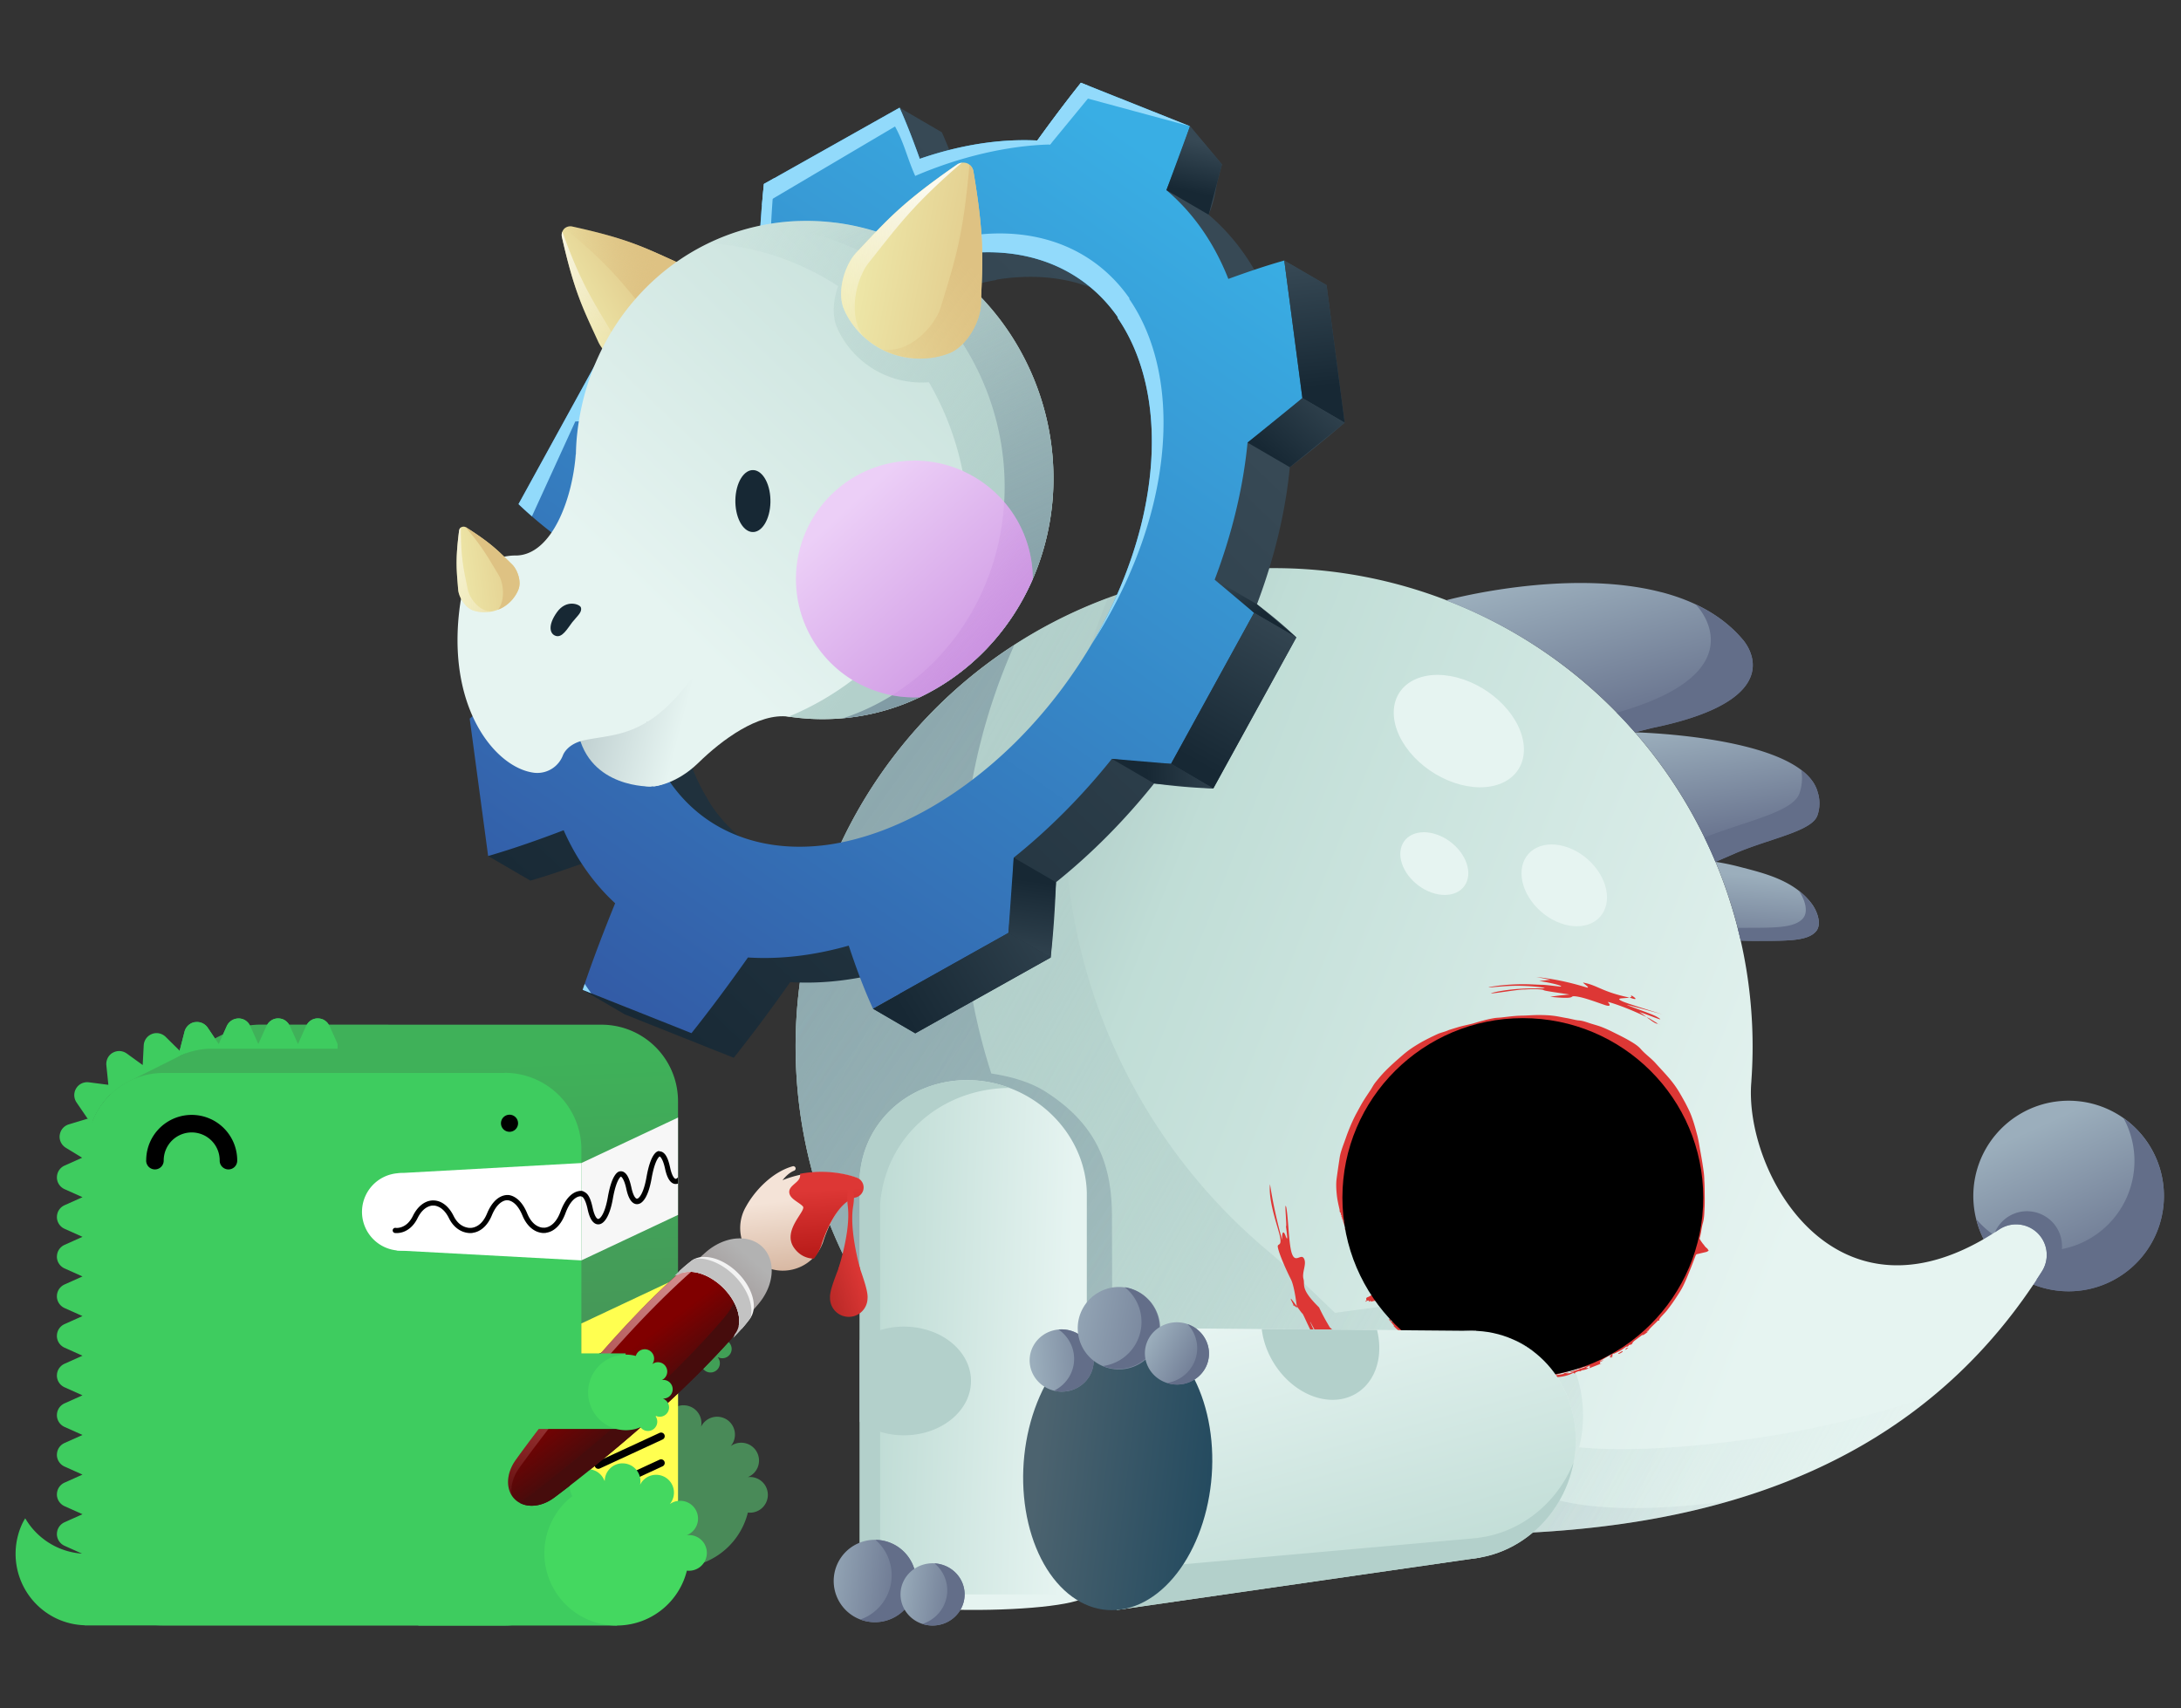 <svg xmlns="http://www.w3.org/2000/svg" xmlns:xlink="http://www.w3.org/1999/xlink" viewBox="0 0 600 470">
  <rect x="0" y="0" width="600" height="470" fill="#333333" stroke="none"/>
  <style>
    #postcss-logo:focus path, #postcss-logo:hover path {
      filter: brightness(1.2);
    }
    #docusaurus-logo:focus path, #docusaurus-logo:hover path {
      filter: brightness(1.1);
    }
  </style>
  <g clip-path="url(#a)">
    <path fill="url(#b)" d="M585.999 309.021a26.217 26.217 0 0 1 3.127 36.943 26.216 26.216 0 0 1-36.941 3.138 26.217 26.217 0 0 1-3.151-36.94 26.22 26.22 0 0 1 36.94-3.163"/>
    <path fill="#636e89" d="M584.204 307.644a24.7 24.7 0 0 1-37.626 30.669 24.6 24.6 0 0 1-2.918-2.921 26.2 26.2 0 0 0 8.524 13.711 26.23 26.23 0 0 0 19.121 6.08A26.223 26.223 0 0 0 586 309.021l-.026-.036a26 26 0 0 0-1.77-1.356z"/>
    <path fill="url(#c)" d="M354.04 156.355a131.63 131.63 0 0 0-104.194 46.772 131.64 131.64 0 0 0 15.821 185.464 131.64 131.64 0 0 0 77.734 30.718l-.092.082c57.229 3.566 164.318 16.113 218.417-69.559a8.424 8.424 0 0 0-1.649-10.995h-.007a8.43 8.43 0 0 0-10.124-.543c-44.998 30.005-70.385-15.98-68.134-40.784h-.011a131.63 131.63 0 0 0-46.365-110.153l-.13-.111a131.63 131.63 0 0 0-81.266-30.891"/>
    <path fill="#636e89" d="M557.9 333.242a9.63 9.63 0 0 0-7.619 3.42 9.6 9.6 0 0 0-1.46 2.356c.374-.24.747-.473 1.124-.725a8.43 8.43 0 0 1 10.125.544h.006a8.42 8.42 0 0 1 1.649 10.995c-.494.782-1.001 1.538-1.504 2.304a9.623 9.623 0 0 0 3.63-16.627h-.009a9.63 9.63 0 0 0-5.942-2.26z"/>
    <path fill="url(#d)" d="M481.423 205.71c-14.357-3.836-31.641-4.225-31.641-4.225.011 0 .018.036.029.036a131.6 131.6 0 0 1 22.132 35.609l5.69-2.47c9.507-4.024 20.817-5.949 22.343-10.301 1.187-3.385.123-6.215.123-6.215-1.474-6.098-9.473-9.975-18.676-12.434"/>
    <path fill="url(#e)" d="M457.046 162.936c-26.111-6.795-59.136 2.198-59.136 2.198q.283.142.553.305a131.6 131.6 0 0 1 36.842 21.808l.13.112a132 132 0 0 1 14.332 14.111h.014l4.832-1.202c19.339-3.97 25.753-9.813 27.225-14.782 1.567-5.29-2.466-9.591-2.466-9.591-5.687-6.691-13.623-10.709-22.327-12.974z"/>
    <path fill="url(#f)" d="M478.53 238.481c-3.838-1.004-6.577-1.357-6.577-1.357l.065.19a131.7 131.7 0 0 1 6.864 21.468l.003.001s2.443.083 3.665.079c8.767-.04 14.614.187 17.033-2.611 1.657-1.917.381-5.478-1.12-7.519-4.899-6.666-13.536-8.578-19.933-10.251"/>
    <path fill="url(#g)" d="M304.782 164.615a131.64 131.64 0 0 0-54.936 38.511c-46.835 55.588-39.752 138.613 15.82 185.465a131.64 131.64 0 0 0 77.735 30.717l-.093.083c48.345 3.012 132.267 12.43 189.772-36.361-30.185 12.116-76.529 17.449-98.64 15.154 2.095-8.487 1.076-17.395-2.85-24.9s-10.462-13.04-18.269-15.473a30.1 30.1 0 0 0-9.465-1.354q-.894.024-1.788.1l-.002-.036-.241.036a31 31 0 0 0-3.067.413l-31.508 4.227c-6.152-5.917-12.343-11.901-18.865-17.388-52.001-43.867-69.636-116.343-43.603-179.198zm67.329 201.241 32.97.28q.342-.004.684 0h.345v.036c3.533.141 6.984.942 10.194 2.366 5.42 2.421 9.948 6.53 12.996 11.796s4.477 11.444 4.101 17.735c-1.66-.197-3.187-.434-4.526-.725l.111-.097c-23.142-1.234-40.147-15.506-56.875-31.391"/>
    <path fill="url(#h)" d="M279.018 177.502a131.6 131.6 0 0 0-29.173 25.625c-46.834 55.587-39.751 138.613 15.821 185.465a131.64 131.64 0 0 0 77.734 30.717l-.092.083c33.904 2.112 85.302 7.347 132.819-6.527-19.602 2.773-42.649 3.606-55.708-3.119l.115-.103a164.98 164.98 0 0 1-97.418-38.497 165 165 0 0 1-17.162-17.011l-.051-19.592c-.036-13.475-3.707-24.943-18.335-34.228-4.355-2.765-9.897-4.211-14.854-4.964a164.98 164.98 0 0 1 6.304-117.849"/>
    <path fill="#e6f4f1" d="M281.036 434.798c7.496.482 13.285 1.352 16.096 2.418s2.412 2.241-1.108 3.267-9.873 1.819-17.663 2.204c-7.789.385-16.377.33-23.875-.151-7.497-.481-13.291-1.351-16.107-2.416-2.815-1.066-2.422-2.242 1.093-3.268s9.865-1.819 17.652-2.205c7.788-.385 16.376-.332 23.876.149"/>
    <path fill="url(#i)" d="M265.428 297.19c-10.856.205-20.518 5.828-25.514 14.847a27.9 27.9 0 0 0-3.234 9.951h-.024l-.067.707q-.04.362-.07.723v115.249h62.466V328.054a30 30 0 0 0-.094-1.677l-.004-.072h-.002c-.908-10.315-7.245-19.743-16.784-24.974l-.037-.02c-5.126-2.801-10.883-4.227-16.637-4.118z"/>
    <path fill="#b3d0cb" d="M266.505 297.174h-1.078c-10.856.204-20.518 5.827-25.514 14.846a27.9 27.9 0 0 0-3.234 9.951h-.025l-.066.707q-.04.361-.071.723v115.25c.034.866 1.994 1.71 5.614 2.421V331.173q.037-.443.085-.88l.082-.856h.032a33.8 33.8 0 0 1 3.925-12.083c6.067-10.952 17.799-17.777 30.98-18.028h.541a33.3 33.3 0 0 0-11.273-2.167z"/>
    <path fill="url(#j)" d="M245.508 424.717a11.331 11.331 0 0 1-.971 20.917 11.33 11.33 0 0 1-14.508-6.806 11.33 11.33 0 0 1 6.802-14.511 11.33 11.33 0 0 1 8.663.394"/>
    <path fill="#636e89" d="M240.841 423.651a12.9 12.9 0 0 1 3.239 15.24 12.9 12.9 0 0 1-3.029 4.086 12.9 12.9 0 0 1-4.373 2.598 11.336 11.336 0 0 0 14.268-5.783 11.333 11.333 0 0 0-5.438-15.075h-.014a11.3 11.3 0 0 0-4.655-1.061z"/>
    <path fill="url(#k)" d="M260.303 430.917c2.115.965 3.749 2.708 4.542 4.844a8.34 8.34 0 0 1-.312 6.545c-.994 2.056-2.787 3.644-4.985 4.415a9.06 9.06 0 0 1-6.739-.301c-2.116-.965-3.751-2.706-4.546-4.842a8.34 8.34 0 0 1 .309-6.546c.992-2.056 2.784-3.645 4.982-4.417a9.05 9.05 0 0 1 6.738.297"/>
    <path fill="url(#l)" d="m247.48 29.62 4.295 10.898-29.988 16.873a274 274 0 0 0-1.369 19.17c-9.772 8.38-18.825 18.131-26.81 28.871-5.385-.715-10.851-1.284-16.552-1.424l-22.787 41.458c3.995 3.842 8.222 7.257 12.681 10.493-3.756 11.267-6.133 22.504-7.051 33.335-6.394 4.785-12.743 9.801-19.057 15.196l3.696 27.522-10.25 3.5 11.63 6.773c4.329-1.258 8.624-2.706 12.91-4.226l1.235-.404-.021-.04c2.217-.797 4.434-1.576 6.649-2.422 3.501 7.907 8.274 14.677 14.167 20.091-2.949 7.238-5.73 14.542-8.264 21.945l-12.3-4.898 11.63 6.774 29.931 11.918c5.515-6.929 10.579-13.792 15.538-20.822 8.801.56 18.144-.538 27.724-3.26.73 2.194 1.517 4.357 2.306 6.519l-7.256 4.061 11.63 6.773 37.246-20.852c.784-7.08 1.22-13.933 1.466-20.711 9.729-7.799 18.841-16.973 26.996-27.178 5.3.711 10.676 1.21 16.277 1.372l22.84-41.557c-3.467-3.327-7.089-6.291-10.831-9.119 4.801-12.685 7.857-25.44 9.04-37.712a309 309 0 0 0 15.091-12.242l-4.978-37.852-11.63-6.773 1.322 10.06c-1.696.586-3.394 1.164-5.084 1.783-3.885-9.892-9.655-18.164-17.038-24.43 1.529-3.829 1.784-6.096 2.331-8.85l1.32-5.002-8.786-10.505-1.654 4.479-16.738-9.662c-4.173 5.243-8.139 10.541-11.993 15.881-10.243-.51-21.181 1.195-32.337 5.042a238 238 0 0 0-3.494-9.208h.01l-.209-.494c-.6-1.469-1.213-2.93-1.856-4.37zm33.824 46.59c15.88-.62 29.331 5.642 37.844 17.827a.5.5 0 0 0-.084.15c9.586 13.916 11.991 34.224 6.668 56.312l-.289 1.164c-5.358 21.053-17.315 41.922-33.363 58.231a94 94 0 0 1-2.769 2.73c-15.274 14.553-32.765 23.939-49.329 26.473a59 59 0 0 1-4.882.521c-7.503.481-14.538-.551-20.818-3.055-6.619-2.616-12.293-6.842-16.755-12.482-1.021-1.289-1.979-2.615-2.795-4.156-7.699-12.325-10.15-29.213-6.939-47.818a97 97 0 0 1 1.043-5.24c4.51-19.87 15.04-39.863 29.587-56.177.694-.788 1.394-1.575 2.057-2.224 15.988-17.033 35.117-28.291 53.307-31.371l.568-.194a60 60 0 0 1 6.949-.69"/>
    <path fill="url(#m)" d="M190.227 284.252c5.516-6.93 10.578-13.793 15.536-20.823 8.801.559 18.146-.539 27.726-3.26 1.972 5.926 4.104 11.764 6.679 17.353l37.245-20.853c.784-7.08 1.222-13.933 1.467-20.71 9.729-7.8 18.842-16.975 26.998-27.179 5.299.711 10.674 1.21 16.275 1.372l22.841-41.556c-3.467-3.327-7.091-6.292-10.832-9.12 4.801-12.684 7.859-25.439 9.041-37.71a309 309 0 0 0 15.09-12.243l-4.978-37.852c-5.183 1.465-10.297 3.206-15.393 5.07-3.885-9.892-9.653-18.164-17.036-24.43a352 352 0 0 0 6.494-17.585L297.358 22.77c-4.174 5.243-8.138 10.543-11.992 15.883-10.242-.511-21.182 1.194-32.338 5.041-1.726-4.824-3.52-9.525-5.549-14.075l-37.322 21a274 274 0 0 0-1.368 19.17c-9.771 8.38-18.826 18.13-26.811 28.87-5.385-.716-10.851-1.282-16.552-1.423l-22.787 41.457c3.994 3.842 8.223 7.258 12.682 10.493-3.757 11.267-6.134 22.503-7.051 33.334-6.394 4.785-12.742 9.802-19.056 15.197l5.074 37.795c6.979-2.027 13.875-4.455 20.774-7.092 3.501 7.907 8.275 14.677 14.167 20.091-3.199 7.852-6.237 15.769-8.934 23.821zm12.426-54.461c-6.62-2.616-12.293-6.842-16.755-12.483-1.021-1.288-1.979-2.613-2.795-4.155-7.699-12.324-10.149-29.213-6.938-47.817q.44-2.593 1.042-5.242c4.511-19.87 15.04-39.863 29.587-56.176.695-.788 1.393-1.575 2.056-2.223 15.988-17.033 35.117-28.291 53.307-31.372l.57-.193c9.344-1.475 18.13-.717 25.828 2.228s14.148 8.016 18.962 14.907a.6.6 0 0 0-.083.15c4.745 6.889 7.78 15.42 8.925 25.092s.378 20.288-2.257 31.221l-.289 1.163c-5.357 21.053-17.314 41.923-33.362 58.232a93 93 0 0 1-2.77 2.729c-15.274 14.553-32.764 23.939-49.329 26.473q-2.385.36-4.881.522c-7.503.482-14.539-.551-20.818-3.056"/>
    <path fill="url(#n)" d="M155.154 63.002h.004a2.5 2.5 0 0 0-.485.812c-.167.47-.193.98-.071 1.463 3.426 15.159 5.784 19.563 9.976 28.743 1.585 3.467 6.527 7.568 10.946 7.481 4.251-.083 9.151-1.885 12.773-5.525.007 0 .018 0 .018-.036.018-.035.039-.043.06-.06 3.621-3.64 5.398-8.55 5.46-12.801.065-4.419-4.061-9.34-7.535-10.908-9.201-4.146-13.617-6.483-28.793-9.832a2.5 2.5 0 0 0-1.46.075 2.5 2.5 0 0 0-.809.493h-.004c-.011.036-.032.036-.05.054-.014 0-.021 0-.028.035z"/>
    <path fill="url(#o)" d="M179.766 216.353s6.052-.317 12.414-6.526 16.445-13.765 24.777-12.658.613-9.983.613-9.983l-26.826-3.732-14.704 12.545 4.022 5.46z"/>
    <path fill="url(#p)" d="M179.146 216.385s-16.986.666-20.15-14.993 6.813-11.484 6.813-11.484l10.231 6.091 4.357 8.547z"/>
    <path fill="url(#q)" d="M182.045 199.122a8.903 8.903 0 0 1 .687 16.437 8.903 8.903 0 0 1-7.505-16.149 8.9 8.9 0 0 1 6.807-.292"/>
    <path fill="url(#r)" d="M156.956 62.265c-.308 0-.616.046-.909.15-.253.09-.486.23-.695.399 12.388 10.225 15.747 14.878 22.736 23.476 2.619 3.226 4.282 9.853 2.444 14.369 2.773-.871 5.516-2.424 7.765-4.685.007 0 .018.001.018-.035.018-.036.04-.043.059-.061 3.622-3.64 5.4-8.55 5.462-12.801.065-4.419-4.061-9.34-7.536-10.908-9.201-4.146-13.616-6.483-28.791-9.833a2.4 2.4 0 0 0-.552-.075z"/>
    <path fill="#92dafb" d="M297.358 22.77c-4.174 5.243-8.138 10.543-11.992 15.883-10.242-.511-21.182 1.194-32.339 5.04-1.725-4.823-3.519-9.524-5.549-14.074l-37.322 21a285 285 0 0 0-.515 5.797l36.591-21.62c2.672 4.972 3.192 8.298 5.544 13.605 12.286-5.278 25.519-8.37 37.135-8.648a497 497 0 0 1 10.387-16.21zM204.816 73.4c-8.26 7.525-15.946 16.027-22.837 25.258-5.385-.715-10.851-1.282-16.552-1.422l-22.789 41.458a103 103 0 0 0 3.696 3.364l11.932-26.098c6.454-.316 12.678-.13 18.822.226 8.127-12.802 17.546-24.576 27.889-34.86a301 301 0 0 1-.161-7.925M160.862 270.7c-.186.545-.383 1.086-.566 1.632l2.345.935a70 70 0 0 1-1.779-2.567"/>
    <path fill="#92dafb" d="m213.056 48.987-2.9 1.632a275 275 0 0 0-1.239 16.77q1.531-1.41 3.085-2.772c.198-5.156.549-10.37 1.054-15.63m59.018 15.318a60 60 0 0 0-6.133.653l-.57.194c-18.19 3.08-37.319 14.337-53.307 31.37-.663.649-1.361 1.435-2.056 2.223a135 135 0 0 0-15.242 20.928 134.4 134.4 0 0 1 12.029-15.756c.695-.788 1.392-1.574 2.055-2.222 15.988-17.034 35.118-28.292 53.308-31.373l.568-.193c9.345-1.475 18.131-.717 25.829 2.228s14.149 8.016 18.963 14.908a.6.6 0 0 0-.083.15c4.745 6.889 7.779 15.42 8.924 25.092 1.146 9.672.378 20.288-2.257 31.222l-.289 1.161c-2.792 10.969-7.404 21.997-13.561 32.422 7.763-11.886 13.511-24.767 16.776-37.594l.287-1.162c2.635-10.933 3.403-21.549 2.258-31.221s-4.18-18.204-8.925-25.092a.6.6 0 0 1 .083-.15c-8.622-12.343-22.355-18.661-38.657-17.788"/>
    <path fill="url(#s)" d="M154.699 63.753c-.007.036-.018.04-.025.062a2.5 2.5 0 0 0-.071 1.46c3.425 15.158 5.783 19.564 9.975 28.743 1.585 3.467 6.529 7.567 10.948 7.48 3.75-.071 8.003-1.484 11.44-4.315-1.769.747-3.571 1.237-5.307 1.46-5.005.647-11.123-3.397-13.352-7.135-5.446-9.144-8.612-13.863-13.608-27.755"/>
    <path fill="url(#t)" d="M219.832 60.796c-15.697.513-30.508 6.891-41.742 17.975s-18.148 26.139-19.484 42.43a71 71 0 0 0-.18 3.924l-.025-.262c-.937 12.677-6.654 27.627-16.219 27.969h.011a15.454 15.454 0 0 0-15.352 11.987q-.174.784-.267 1.582h-.011c-3.913 27.944 9.434 44.499 19.98 46.149q.352.062.709.089h.032a7.54 7.54 0 0 0 7.591-4.873h.004s1.058-3.071 5.792-4.089c5.772-1.241 11.544-1.064 18.622-5.857 4.684-3.171 8.7-8.071 10.889-11.03 8.607 5.712 18.289 9.332 28.303 10.582 17.363 2.156 34.605-2.944 47.935-14.179s21.656-27.684 23.148-45.731-3.973-36.215-15.194-50.508-27.277-23.54-44.64-25.708h-.085a63 63 0 0 0-9.821-.445z"/>
    <path fill="url(#u)" d="M219.831 60.797a62 62 0 0 0-24.953 6.173 71 71 0 0 1 4.828.42h.095c11.242 1.403 21.657 5.403 30.76 11.333-1.318 3.726-1.724 8.048-.308 11.359 2.252 5.268 6.978 10.479 13.355 13.164h.036c.036 0 .07.039.106.043 3.868 1.629 7.976 2.17 11.802 1.885a80.2 80.2 0 0 1 10.168 29.92c-2.44 13.915-8.17 26.868-16.679 37.699s-19.529 19.202-32.077 24.367c.506.075 1.013.15 1.521.211 14.134 1.755 27.596-1.292 38.949-7.879l.196-.111a63 63 0 0 0 7.12-4.851q.147-.115.291-.234a64 64 0 0 0 6.404-5.843l.112-.122c6.095-6.416 10.934-14.173 14.097-22.904a68.5 68.5 0 0 0 2.516-8.717l.053-.255a71 71 0 0 0 1.345-8.994 72 72 0 0 0 .175-8.914l-.007-.086a72 72 0 0 0-6.126-26.116 73 73 0 0 0-4.072-7.855l-.145-.244a72 72 0 0 0-4.96-7.204l-.169-.208a72 72 0 0 0-5.97-6.657c-5.194-5.113-11.156-9.416-17.716-12.656l.161.258c-6.645-3.365-13.744-5.57-21.006-6.528h-.085a63 63 0 0 0-9.821-.445zm11.634 18.521c7.68 5.162 14.385 11.716 19.814 19.272a22.6 22.6 0 0 1-7.014-1.68c-.032 0-.064-.04-.096-.04h-.033c-5.706-2.402-9.935-7.067-11.951-11.781-.732-1.714-.919-3.73-.72-5.77"/>
    <path fill="url(#v)" d="M222.284 60.769c-.819 0-1.639 0-2.457.036h.004a62.3 62.3 0 0 0-12.251 1.62c2.691-.025 5.386.12 8.071.437h.088c17.527 2.189 33.736 11.524 45.062 25.952s16.844 32.768 15.337 50.987c-1.097 13.254-5.859 25.765-13.712 36.025s-18.461 17.831-30.546 21.801c30.315-2.679 54.972-27.305 57.688-60.157 3.106-37.58-23.679-71.7-59.834-76.215h-.086a64 64 0 0 0-7.365-.478z"/>
    <path fill="url(#w)" d="M266.018 44.915a3.1 3.1 0 0 0-1.129-.176l-.003-.002c-.6.036-1.18.23-1.664.584-15.398 10.684-19.255 15.31-27.622 24.148-3.159 3.34-5.509 10.72-3.414 15.62 2.015 4.715 6.245 9.378 11.951 11.782h.032c.033 0 .063.035.095.039 5.707 2.403 11.998 2.17 16.779.318 4.97-1.926 8.607-8.764 8.788-13.357.475-12.161 1.09-18.154-2.027-36.634a3 3 0 0 0-.746-1.598l-.003-.002a3 3 0 0 0-.914-.68h.008c-.029 0-.056 0-.084-.036-.014 0-.025 0-.043-.036z"/>
    <path fill="url(#x)" d="M126.984 144.998a1.33 1.33 0 0 0-.69 1.036c-1.051 8.197-.675 10.826-.254 16.176.16 2.021 1.882 4.969 4.105 5.731 2.139.733 4.915.726 7.387-.433q.007-.002.015 0h.041c2.472-1.158 4.254-3.286 5.059-5.399.838-2.195-.327-5.406-1.777-6.822-3.84-3.747-5.621-5.719-12.591-10.157a1.4 1.4 0 0 0-.743-.23c-.17 0-.338.037-.494.101h-.037q-.012.005-.018 0z"/>
    <path fill="#172834" d="M209.18 130.137c1.159.962 2.054 2.697 2.488 4.824s.373 4.472-.171 6.519-1.526 3.629-2.73 4.397-2.532.66-3.69-.301c-1.159-.96-2.055-2.695-2.49-4.821s-.374-4.472.169-6.519c.543-2.048 1.525-3.631 2.728-4.4s2.531-.663 3.691.296m-51.748 41.07c-1.407 1.875-2.746 4.252-4.47 3.767-1.724-.486-2.343-2.896.268-6.546 2.611-3.649 6.302-2.163 6.578-1.305.414 1.284-.912 2.271-2.376 4.084"/>
    <path fill="#e6f4f1" d="M413.028 215.515c-3.595 1.514-8.275 1.452-13.011-.171s-9.139-4.675-12.243-8.485c-3.103-3.81-4.652-8.066-4.306-11.832s2.559-6.733 6.152-8.249 8.272-1.458 13.008.163 9.142 4.671 12.247 8.48 4.658 8.064 4.315 11.831-2.553 6.736-6.144 8.255m24.832 38.455c-2.393 1.154-5.482 1.168-8.588.039s-5.975-3.31-7.976-6.061-2.97-5.849-2.695-8.612 1.774-4.963 4.165-6.119 5.48-1.171 8.586-.043c3.106 1.127 5.976 3.306 7.979 6.057 2.003 2.75 2.974 5.848 2.7 8.611s-1.77 4.965-4.16 6.123m-37.262-8.379c-1.894.87-4.346.865-6.818-.014-2.473-.88-4.762-2.562-6.364-4.678s-2.388-4.49-2.183-6.602 1.383-3.789 3.276-4.661 4.345-.869 6.817.01c2.473.878 4.763 2.56 6.367 4.674s2.39 4.49 2.187 6.602-1.381 3.791-3.273 4.664"/>
    <path fill="url(#y)" d="M251.195 126.744a32.573 32.573 0 0 0-30.288 43.647 32.58 32.58 0 0 0 16.799 18.417 32.6 32.6 0 0 0 15.316 3.027c13.823-6.58 24.828-18.093 31.096-32.531a32.58 32.58 0 0 0-18.72-29.469l-.039-.036a32.6 32.6 0 0 0-14.164-3.073z"/>
    <a xlink:href="https://docusaurus.io" id="docusaurus-logo" target="_blank">
      <title>Docusaurus</title>
      <path fill="#3fb159" d="m50.024 290.234-2.029-.413-17.798 10.2.378 2.351z"/>
      <path fill="#419f56" d="M200.269 359.721a2.563 2.563 0 0 0-3.616-.497 2.6 2.6 0 0 0 .444-.963 2.6 2.6 0 0 0 .016-1.061l-.002-.002a2.57 2.57 0 0 0-3.011-2.025 2.58 2.58 0 0 0-1.637 1.087 2.58 2.58 0 0 0-.389 1.926 2.566 2.566 0 0 0 4.08 1.544 2.56 2.56 0 0 0-.459 2.023 2.57 2.57 0 0 0 2.966 2.032 2.57 2.57 0 0 0-1.469 2.836 2.57 2.57 0 0 0 1.719 1.944 2.57 2.57 0 0 0-1.615.419 2.58 2.58 0 0 0-1.096 1.63 2.56 2.56 0 0 0 .65 2.267 2.57 2.57 0 0 0-3.51.731 2.564 2.564 0 0 0 .697 3.562 2.57 2.57 0 0 0 3.561-.696c.38-.565.52-1.257.39-1.925l-.002-.002a2.56 2.56 0 0 0-.651-1.264 2.564 2.564 0 0 0 3.898-2.655l-.002-.002a2.57 2.57 0 0 0-1.718-1.944 2.562 2.562 0 0 0 2.715-3.048l-.002-.003a2.57 2.57 0 0 0-1.068-1.622 2.57 2.57 0 0 0-1.899-.409 2.566 2.566 0 0 0 1.471-2.834l-.002-.002a2.6 2.6 0 0 0-.464-1.044z"/>
      <path fill="#419f56" d="M199.533 364.666a10.396 10.396 0 1 1-.003-.014"/>
      <path fill="#419f56" d="M189.329 366.655v-10.396h-29.397v20.789h29.397z"/>
      <path fill="url(#z)" d="M71.65 281.905a21.4 21.4 0 0 0-6.437.994q-1.015.324-1.982.742l-10.715 5.35-16.546 8.248a21.06 21.06 0 0 0-12.022 19.067v109.818a21.06 21.06 0 0 0 21.106 21.106h93.772c3.798 0 7.352-.999 10.425-2.74-.029.036-.054.035-.082.05l10.764-5.372 14.336-7.169h.037l1.267-.632q.608-.334 1.191-.704a21 21 0 0 0 4.241-3.56q.469-.512.904-1.053.433-.542.831-1.111.399-.572.76-1.169.36-.597.681-1.219a21 21 0 0 0 1.122-2.582q.238-.667.433-1.355a21.3 21.3 0 0 0 .792-5.773V303.024a21.5 21.5 0 0 0-.595-5.02 21 21 0 0 0-1.696-4.582 21 21 0 0 0-1.215-2.082 21.3 21.3 0 0 0-3.083-3.664 21.3 21.3 0 0 0-3.195-2.486 22 22 0 0 0-1.437-.834 21 21 0 0 0-3.078-1.323 21 21 0 0 0-3.31-.827 21 21 0 0 0-3.497-.283zm-27.77 13.329a.7.7 0 0 0-.278.036c.093 0 .185 0 .278-.036m-1.122.093c-.147 0-.292.036-.438.058.146 0 .29-.04.438-.058m-1.117.151c-.151.036-.302.054-.453.083.151-.036.301-.058.453-.083m-1.133.219c-.136.036-.27.061-.405.094q.201-.052.404-.094m-1.099.273q-.182.053-.363.101.18-.053.363-.101m-1.085.33q-.183.06-.365.126zm-1.03.375-.358.14c.119-.05.24-.093.358-.14m122.594 130.764c-.007.14-.022.28-.032.421zm-.697 4.257q-.045.169-.095.33zm-2.178 5.169q-.036.06-.071.125.036-.06.071-.125m-3.423 4.368c-.029.036-.056.055-.083.08.028-.036.056-.054.083-.08m-3.195 2.566c-.042.036-.085.054-.128.083.043-.036.086-.054.128-.083"/>
      <path fill="#498a58" d="M187.979 386.625a4.92 4.92 0 0 0-4.381 2.848 4.9 4.9 0 0 0-.45 2.197 4.92 4.92 0 0 0-2.619-2.986h-.006a4.912 4.912 0 1 0 2.848 4.326 4.92 4.92 0 0 0 2.618 2.984 4.913 4.913 0 0 0 6.481-2.312 4.912 4.912 0 0 0 5.28 5.892 4.9 4.9 0 0 0 2.407-.911 4.87 4.87 0 0 0-1.166 2.973 4.907 4.907 0 0 0 5.537 5.069 4.91 4.91 0 0 0-.265 9.023 4.91 4.91 0 0 0 4.133-8.909h-.006a4.9 4.9 0 0 0-2.688-.411 4.9 4.9 0 0 0 2.653-2.499 4.916 4.916 0 0 0-2.389-6.522h-.005a4.91 4.91 0 0 0-4.942.48c.286-.336.526-.709.713-1.109a4.914 4.914 0 0 0-2.387-6.521h-.005a4.91 4.91 0 0 0-6.479 2.315 4.9 4.9 0 0 0-.417-3.209 4.92 4.92 0 0 0-2.322-2.253l-.006.001a4.9 4.9 0 0 0-2.137-.454z"/>
      <path fill="#498a58" d="M194.813 393.32a19.894 19.894 0 0 1-1.534 36.722 19.892 19.892 0 1 1 1.511-36.733"/>
      <path fill="#498a58" d="M186.528 411.459v19.797h-54.665V391.47h54.672z"/>
      <path fill="#3ecc5f" d="M138.827 295.198H45.053a21.06 21.06 0 0 0-19.785 13.726l.126-.98-1.282-.165-5.14 1.555a3.6 3.6 0 0 0-2.032 1.525c-.26.422-.431.894-.501 1.385h-.007l-.008.062-.007.036a3.6 3.6 0 0 0 .141 1.467c.269.833.83 1.54 1.581 1.99l4.453 2.724-4.79 2.146a3.62 3.62 0 0 0-1.82 1.774 3.6 3.6 0 0 0-.321 1.438h-.008l.002.061-.002.035c.009.498.122.988.329 1.44a3.6 3.6 0 0 0 1.82 1.772l4.892 2.191-4.892 2.191a3.6 3.6 0 0 0-1.82 1.773 3.6 3.6 0 0 0-.321 1.438h-.007l.002.065-.002.036c.008.496.121.986.328 1.437a3.6 3.6 0 0 0 1.82 1.774l4.888 2.191-4.888 2.191a3.6 3.6 0 0 0-1.82 1.771 3.6 3.6 0 0 0-.32 1.438h-.012l.002.065-.002.036c.01.496.122.986.329 1.437a3.6 3.6 0 0 0 1.82 1.772l4.888 2.191-4.888 2.191a3.6 3.6 0 0 0-1.82 1.773 3.6 3.6 0 0 0-.321 1.438h-.008l.002.065-.002.036c.01.497.122.987.33 1.439a3.6 3.6 0 0 0 1.819 1.772l4.892 2.191-4.892 2.191a3.6 3.6 0 0 0-1.82 1.771 3.6 3.6 0 0 0-.32 1.44h-.008l.002.064-.002.036c.009.497.122.987.329 1.438a3.6 3.6 0 0 0 1.82 1.774l4.888 2.19-4.889 2.192c-.8.35-1.447.98-1.82 1.771a3.6 3.6 0 0 0-.32 1.438h-.008l.002.061-.002.036c.01.497.122.986.329 1.438a3.6 3.6 0 0 0 1.82 1.771l4.888 2.191-4.888 2.191a3.6 3.6 0 0 0-1.82 1.773 3.6 3.6 0 0 0-.321 1.438h-.007l.001.065-.001.036c.008.497.122.986.328 1.438a3.6 3.6 0 0 0 1.82 1.773l4.892 2.191-4.892 2.191a3.6 3.6 0 0 0-1.82 1.773 3.6 3.6 0 0 0-.32 1.438h-.008l.002.065-.002.036c.009.496.122.986.329 1.437a3.6 3.6 0 0 0 1.82 1.774l4.888 2.191-4.889 2.191a3.6 3.6 0 0 0-1.82 1.771 3.6 3.6 0 0 0-.32 1.438h-.008l.002.065-.002.036c.01.497.122.986.33 1.437a3.6 3.6 0 0 0 1.819 1.772l4.888 2.191-4.888 2.191a3.6 3.6 0 0 0-1.82 1.773 3.6 3.6 0 0 0-.32 1.438h-.008l.002.061-.002.036c.008.497.122.987.329 1.44a3.6 3.6 0 0 0 1.82 1.771l4.76 2.132a19.7 19.7 0 0 1-6.981-1.813 19.7 19.7 0 0 1-8.643-7.906q-.422.689-.785 1.409a19.705 19.705 0 0 0 9.474 26.204 19.7 19.7 0 0 0 7.692 1.819l-.043.036H138.83a21.06 21.06 0 0 0 21.106-21.104V316.274a21.06 21.06 0 0 0-21.106-21.106zM23.991 427.434l.004.075h-.004zm6.93 14.365c.057.054.12.1.179.15h-.007c-.059-.05-.116-.104-.175-.154z"/>
      <path fill="#ffff50" d="m186.528 351.613-22.212 10.451-4.383 2.063v61.997a21.05 21.05 0 0 1-10.682 18.366h-.018c-.022 0-.043.036-.065.04l10.763-5.373 14.337-7.168h.037l1.267-.633q.607-.334 1.191-.703a21 21 0 0 0 1.148-.786q.562-.41 1.093-.858a22 22 0 0 0 2-1.916 21 21 0 0 0 3.176-4.552 21 21 0 0 0 1.122-2.583q.238-.666.432-1.354a21 21 0 0 0 .59-2.823 22 22 0 0 0 .203-2.95v-11.324z"/>
      <path fill="#ffd5d5" d="m164.592 373.646 8.846-4.086 8.431-3.895"/>
      <path stroke="#000" stroke-linecap="round" stroke-width="2" d="m164.592 373.646 8.846-4.086 8.431-3.895"/>
      <path fill="#ffd5d5" d="m164.592 381.013 8.846-4.086 8.431-3.894"/>
      <path stroke="#000" stroke-linecap="round" stroke-width="2" d="m164.592 381.013 8.846-4.086 8.431-3.894"/>
      <path fill="#ffd5d5" d="m164.592 388.381 8.846-4.086 8.431-3.895"/>
      <path stroke="#000" stroke-linecap="round" stroke-width="2" d="m164.592 388.381 8.846-4.086 8.431-3.895"/>
      <path fill="#ffd5d5" d="m164.592 395.749 8.846-4.087 8.431-3.894"/>
      <path stroke="#000" stroke-linecap="round" stroke-width="2" d="m164.592 395.749 8.846-4.087 8.431-3.894"/>
      <path fill="#ffd5d5" d="m164.592 403.116 8.846-4.086 8.431-3.895"/>
      <path stroke="#000" stroke-linecap="round" stroke-width="2" d="m164.592 403.116 8.846-4.086 8.431-3.895"/>
      <path fill="#ffd5d5" d="m164.592 410.484 8.846-4.086 8.431-3.895"/>
      <path stroke="#000" stroke-linecap="round" stroke-width="2" d="m164.592 410.484 8.846-4.086 8.431-3.895"/>
      <path fill="#f7f7f7" d="m186.528 307.473-3.291 1.549-23.304 10.966v26.781l26.595-12.515z"/>
      <path d="M52.925 306.741a12.52 12.52 0 0 0-11.532 7.208 12.5 12.5 0 0 0-1.171 5.13 2.413 2.413 0 1 0 4.813.21 7.7 7.7 0 0 1 .73-3.291 7.7 7.7 0 0 1 10.24-3.706h.007a7.7 7.7 0 0 1 4.425 7.029 2.411 2.411 0 1 0 4.822.017 12.53 12.53 0 0 0-7.197-11.416h-.014a12.5 12.5 0 0 0-5.123-1.181"/>
      <path fill="#fff" d="M114.786 323.769a10.665 10.665 0 0 1 5.117 14.182 10.663 10.663 0 1 1-5.129-14.187"/>
      <path fill="#fff" d="m109.405 322.791 50.527-2.804v26.781l-50.799-2.745z"/>
      <path d="M141.169 306.912c.564.265 1 .743 1.211 1.33a2.346 2.346 0 0 1-1.413 3.008 2.35 2.35 0 0 1-3.009-1.411 2.353 2.353 0 0 1 3.211-2.927"/>
      <path fill="#3ecc5f" d="M169.749 427.433v19.797h-54.666v-39.785h54.673z"/>
      <path fill="url(#A)" d="M205.298 347.859c1.506 1.52 2.428 3.563 2.661 5.895s-.233 4.855-1.344 7.283a18.3 18.3 0 0 1-2.645 4.135h.007c-20.369 23.95-51.64 46.957-51.64 46.957h-.007c-1.208.887-2.538 1.525-3.886 1.864-1.348.338-2.676.368-3.88.087-2.063-.484-3.629-1.849-4.354-3.795s-.549-4.314.488-6.583c.302-.66.672-1.303 1.103-1.913l.059-.079c.624-.879 22.564-31.666 45.719-52.165l.058-.054q.097-.082.19-.169c1.917-1.674 4.117-2.917 6.387-3.607s4.531-.803 6.562-.329l.014.002c1.761.415 3.3 1.26 4.502 2.473z"/>
      <path fill="#44d860" d="M171.2 402.6a4.91 4.91 0 0 0-4.382 2.847 4.9 4.9 0 0 0-.45 2.197 4.9 4.9 0 0 0-2.618-2.986h-.006a4.91 4.91 0 0 0-6.97 4.255 4.905 4.905 0 0 0 2.843 4.658 4.912 4.912 0 0 0 6.974-4.587 4.9 4.9 0 0 0 2.619 2.984 4.91 4.91 0 0 0 6.48-2.312 4.91 4.91 0 0 0 7.687 4.981q-.433.507-.715 1.111a4.92 4.92 0 0 0-.154 3.756 4.92 4.92 0 0 0 2.546 2.765c.841.388 1.775.53 2.694.41a4.9 4.9 0 0 0-2.656 2.504 4.914 4.914 0 0 0 2.392 6.519 4.91 4.91 0 0 0 4.133-8.909h-.006a4.9 4.9 0 0 0-2.688-.41 4.91 4.91 0 0 0 .264-9.021h-.006a4.91 4.91 0 0 0-4.942.479c.287-.336.527-.709.713-1.109a4.91 4.91 0 0 0-2.386-6.521h-.006a4.913 4.913 0 0 0-6.478 2.316 4.91 4.91 0 0 0-2.74-5.462h-.006a4.9 4.9 0 0 0-2.137-.454z"/>
      <path fill="#44d860" d="M178.034 409.294a19.895 19.895 0 0 1 9.668 26.415 19.894 19.894 0 1 1-9.692-26.426"/>
      <path fill="#460c0c" d="M202.256 345.865c.928 1.66 1.398 3.617 1.375 5.722-.024 2.106-.54 4.304-1.511 6.427a19.7 19.7 0 0 1-2.858 4.469h.007c-22.011 25.88-55.801 50.74-55.801 50.74h-.007a13 13 0 0 1-.414.27c.469.255.977.451 1.516.586 1.204.281 2.532.251 3.88-.088s2.677-.976 3.885-1.864h.007s31.271-23.006 51.64-46.955h-.007a18.3 18.3 0 0 0 2.646-4.138c1.111-2.427 1.576-4.951 1.343-7.282s-1.155-4.374-2.661-5.894h-.007a9 9 0 0 0-3.035-1.997z"/>
      <path fill="url(#B)" d="M236.684 324.68a2.7 2.7 0 0 1 .636 2.804 2.71 2.71 0 0 1-2.165 1.778c-4.81 1.478-7.817 9.676-8.582 11.997a11 11 0 0 1-.156.502l-.032.093c-.007 0-.018.058-.018.058h-.007a11.727 11.727 0 0 1-14.888 7.024 11.724 11.724 0 0 1-6.378-16.736c.018-.047.053-.087.072-.13h.008c2.408-4.467 7.27-9.594 12.832-11.173a.63.63 0 0 1 .458 0c.157.055.286.17.358.321a.625.625 0 0 1-.111.708.6.6 0 0 1-.22.151c-1.348.533-2.463 1.674-3.212 2.627 10.607-4.241 19.585-.938 20.256-.68q.067.019.133.04a2.7 2.7 0 0 1 1.02.643z"/>
      <path fill="url(#C)" d="M197.952 345.101c-1.715.035-3.496.428-5.235 1.153a18 18 0 0 0-4.891 3.069 4 4 0 0 1-.189.169l-.059.053c-23.154 20.499-45.094 51.287-45.718 52.166l-.058.079a12 12 0 0 0-1.104 1.914c-.614 1.352-.927 2.751-.916 4.084s.349 2.561.983 3.585c-.266-1.703.032-3.586.854-5.397.313-.684.697-1.35 1.144-1.983l.062-.082c.646-.911 23.389-32.826 47.391-54.076l.062-.054q.101-.085.196-.176c2.887-2.512 6.355-4.051 9.717-4.313a11.4 11.4 0 0 0-2.239-.191"/>
      <path fill="url(#D)" d="M209.862 343.192c1.351 1.364 2.179 3.198 2.388 5.291.209 2.092-.209 4.358-1.207 6.537a16.3 16.3 0 0 1-2.374 3.711h.008a172 172 0 0 1-5.483 6.129q.051-.215.089-.438c.22-1.521-.069-3.277-.834-5.067-.766-1.79-1.976-3.541-3.493-5.051a17 17 0 0 0-4.009-2.975h-.007c-2.395-1.26-4.813-1.706-6.769-1.248a175 175 0 0 1 5.793-5.379l.055-.047q.087-.075.17-.151c1.72-1.503 3.695-2.618 5.732-3.238 2.037-.619 4.067-.721 5.889-.295h.011c1.581.371 2.962 1.132 4.041 2.221"/>
      <path fill="#f3f3f3" d="M193.698 345.815c-1.337 0-2.531.368-3.467 1.067-.033.036-.066.039-.099.075-.011.036-.021.036-.032.036a43 43 0 0 0-3.302 2.827l1.202.309c1.958-.519 4.44-.111 6.94 1.206h.007a17 17 0 0 1 4.009 2.976c3.095 3.081 4.778 7.012 4.328 10.115q-.006.054-.018.101l.778 1.089a42 42 0 0 0 2.33-2.888h-.008c.487-.673.806-1.485.941-2.401.45-3.103-1.233-7.036-4.328-10.118a17 17 0 0 0-4.009-2.974h-.007c-1.832-.963-3.652-1.437-5.265-1.42"/>
      <path fill="url(#E)" d="M220.061 322.943c.08.226.095.535-.014.962-.398 1.525-3.05 2.33-2.922 4.141.129 1.811 2.646 2.674 3.744 3.861 1.097 1.187-5.934 6.659-2.341 11.527 1.579 2.14 3.602 2.801 5.374 2.871a12.4 12.4 0 0 0 1.957-3.454h.007l.018-.058.039-.096q.088-.263.164-.529c.808-2.449 3.98-11.097 9.054-12.656a2.86 2.86 0 0 0 2.284-1.875 2.85 2.85 0 0 0-.67-2.959 2.86 2.86 0 0 0-1.213-.726c-.579-.223-7.024-2.593-15.475-1.001z"/>
      <path fill="url(#F)" d="M233.835 339.082c-.779 5.547-5.717 14.629-5.496 17.964-.018.98.243 1.946.753 2.784a5.164 5.164 0 0 0 9.571-2.595c.344-3.324-4.256-12.581-4.831-18.153z"/>
      <path fill="url(#G)" d="M233.318 326.418c-.395-.008-.706.143-.706.143l.706 1.251c-.243.816-.326 2.094-.084 4.073.854 6.912-2.625 17.269-2.625 17.269l3.01 1.54 3.065-1.428s-3.096-10.478-1.988-17.354c.317-1.968.281-3.249.066-4.073l.754-1.225s-.778-.407-1.454.038a1.3 1.3 0 0 0-.744-.234"/>
      <path fill="#3ecc5f" d="M172.112 382.75v-10.396h-29.397v20.789h29.397z"/>
      <path fill="#44d860" d="M183.052 375.815a2.57 2.57 0 0 0-2.549-.98 2.6 2.6 0 0 0-1.067.483 2.56 2.56 0 0 0 .46-2.023l-.002-.003a2.567 2.567 0 1 0-.957 2.532 2.57 2.57 0 0 0-.459 2.023 2.564 2.564 0 0 0 2.966 2.033 2.56 2.56 0 0 0-1.469 2.835 2.57 2.57 0 0 0 1.719 1.945 2.53 2.53 0 0 0-1.615.419 2.55 2.55 0 0 0-1.096 1.63 2.56 2.56 0 0 0 .649 2.267 2.563 2.563 0 0 0-3.509.731 2.563 2.563 0 0 0 .697 3.561 2.567 2.567 0 0 0 3.951-2.621l-.002-.002a2.56 2.56 0 0 0-.651-1.263 2.566 2.566 0 0 0 3.898-2.656l-.002-.002a2.57 2.57 0 0 0-1.718-1.944q.346.027.687-.038a2.567 2.567 0 0 0 2.027-3.01l-.001-.003a2.567 2.567 0 0 0-2.967-2.03 2.57 2.57 0 0 0 1.47-2.835l-.001-.002a2.6 2.6 0 0 0-.464-1.044z"/>
      <path fill="#44d860" d="M182.316 380.76a10.396 10.396 0 1 1-.003-.013"/>
      <path fill="#3ecc5f" d="M65.576 280.185v.036a3.45 3.45 0 0 0-1.438.327 3.6 3.6 0 0 0-1.773 1.82l-.99 2.213 1.856-.927q.967-.42 1.982-.743a21 21 0 0 1 2.07-.545c.477-.101.968-.158 1.456-.227a3.6 3.6 0 0 0-1.632-1.611 3.6 3.6 0 0 0-1.44-.32h-.092zm10.905 0c-.498 0-.988.119-1.44.327a3.6 3.6 0 0 0-1.482 1.39h5.93a3.6 3.6 0 0 0-1.48-1.387 3.6 3.6 0 0 0-1.437-.319h-.092zm10.902 0c-.496 0-.986.119-1.437.327a3.6 3.6 0 0 0-1.48 1.386h5.925a3.6 3.6 0 0 0-1.477-1.379 3.6 3.6 0 0 0-1.438-.319h-.092zm-33.732 1.03h-.09a3.6 3.6 0 0 0-1.363.564 3.6 3.6 0 0 0-1.44 2.094l-1.335 5.2-3.82-3.773a3.6 3.6 0 0 0-2.31-1.056 3.5 3.5 0 0 0-1.456.219h-.004c-.018 0-.038 0-.057.036h-.025a3.6 3.6 0 0 0-1.223.824 3.6 3.6 0 0 0-.994 2.338l-.277 5.361-4.352-3.145a3.6 3.6 0 0 0-2.445-.69 3.6 3.6 0 0 0-1.406.44h-.004c-.018 0-.036 0-.054.035h-.025a3.6 3.6 0 0 0-1.081 1 3.6 3.6 0 0 0-.625 2.464l.547 5.341-5.324-.692a3.62 3.62 0 0 0-2.479.56 3.6 3.6 0 0 0-1.026 1.058c-.01.036-.025.036-.036.057-.007 0-.01 0-.018.036a3.6 3.6 0 0 0-.473 1.397 3.6 3.6 0 0 0 .624 2.462l3.027 4.434.624.38.534.766.076-.05c1.924-5.117 5.726-9.299 10.626-11.628l13.836-6.898h.013l2.697-1.345 6.606-3.298-1.944-2.894a3.6 3.6 0 0 0-2.054-1.494 3.6 3.6 0 0 0-1.473-.075z"/>
      <path fill="#3ecc5f" d="m65.572 280.167.004.035c-.497.009-.986.12-1.438.327a3.6 3.6 0 0 0-1.773 1.819l-2.195 4.898-2.992-4.454a3.6 3.6 0 0 0-2.054-1.495 3.6 3.6 0 0 0-1.473-.071h-.09a3.6 3.6 0 0 0-1.363.563 3.6 3.6 0 0 0-1.44 2.095l-1.336 5.2.45 1.215a21.1 21.1 0 0 1 8.498-1.776h34.509v-1.291l-2.194-4.899a3.6 3.6 0 0 0-1.774-1.82 3.6 3.6 0 0 0-1.438-.32h-.093a3.6 3.6 0 0 0-1.438.324 3.6 3.6 0 0 0-1.772 1.82l-2.196 4.901-2.195-4.901a3.6 3.6 0 0 0-1.773-1.82 3.6 3.6 0 0 0-1.438-.32h-.093a3.6 3.6 0 0 0-1.439.327 3.6 3.6 0 0 0-1.771 1.82l-2.197 4.899-2.194-4.899a3.6 3.6 0 0 0-1.772-1.82 3.6 3.6 0 0 0-1.44-.32h-.092z"/>
      <path d="M181.356 316.674c-.094 0-.18 0-.258.04-.096.036-.185.061-.262.097a1.7 1.7 0 0 0-.278.168c-.014 0-.032.036-.048.036-.242.19-.522.494-.82.982-.597.976-1.276 2.69-1.831 5.847-.533 3.035-1.254 4.555-1.773 5.272a2.6 2.6 0 0 1-.451.499c-.042.036-.081.054-.117.087h-.008c-.037.036-.055.036-.061.039h-.003c-.05 0-.1.036-.147.043h-.161c-.112-.039-.324-.15-.596-.602-.272-.454-.578-1.231-.84-2.447-.563-2.614-1.224-3.759-2.069-4.258a1.6 1.6 0 0 0-1.192-.183h-.036c-.004 0-.13.039-.223.082-.081.04-.178.09-.28.166-.014 0-.034.036-.05.036-.241.19-.522.493-.82.981-.597.975-1.269 2.69-1.823 5.847-.534 3.035-1.262 4.557-1.781 5.274-.195.27-.359.426-.475.518-.018 0-.037.036-.054.039h-.007c-.015 0-.029 0-.041.036-.038.036-.053.036-.058.04-.055 0-.108.036-.159.05h-.154c-.112-.039-.325-.158-.598-.612s-.578-1.23-.84-2.447c-.562-2.614-1.227-3.747-2.068-4.25-.313-.187-.528-.306-.778-.368-.043 0-.084-.036-.13-.036h-.335c-.113 0-.249 0-.397.036a4.1 4.1 0 0 0-1.508.548c-1.17.684-2.531 2.135-3.61 5.063-.989 2.682-2.27 3.728-3.254 4.172a3.5 3.5 0 0 1-.985.29h-.039s-.173.036-.469 0h-.14a1 1 0 0 0-.149 0 4 4 0 0 1-.924-.251c-.994-.4-2.252-1.323-3.231-3.695-1.087-2.634-2.468-3.943-3.633-4.551a4.4 4.4 0 0 0-1.493-.484h-.297c-.124 0-.295 0-.488.036-.385.05-.913.179-1.495.484-1.165.608-2.538 1.917-3.625 4.551-.979 2.372-2.245 3.295-3.239 3.695a3.8 3.8 0 0 1-1.097.273h-.588a1 1 0 0 0-.093 0 5 5 0 0 1-.972-.219c-1.013-.341-2.258-1.114-3.219-3.063-1.102-2.235-2.5-3.346-3.652-3.849a4.8 4.8 0 0 0-1.78-.407c-.028 0-.97-.096-2.105.4-1.153.503-2.558 1.613-3.66 3.848-.966 1.959-2.163 2.732-3.121 3.071-.957.341-1.619.223-1.619.223a.7.7 0 0 0-.53.13.7.7 0 0 0-.283.467.71.71 0 0 0 .596.812s1.045.155 2.313-.294c1.268-.45 2.815-1.522 3.927-3.779.976-1.98 2.094-2.797 2.945-3.169.522-.229.92-.287 1.15-.298a.7.7 0 0 0 .217 0h.065a1 1 0 0 0 .1 0c.217 0 .639.051 1.21.302.851.372 1.975 1.191 2.951 3.17 1.117 2.266 2.721 3.335 4.039 3.779a6 6 0 0 0 1.267.277h.011s.188.036.499.036c.389 0 .629-.036.629-.036a1 1 0 0 0 .122-.036c.36-.05.774-.151 1.211-.327 1.336-.537 2.918-1.811 4.017-4.473.99-2.399 2.135-3.391 2.974-3.828a2.9 2.9 0 0 1 1.009-.327h.434c.237.036.592.108 1.011.327.839.437 1.982 1.429 2.972 3.828 1.099 2.662 2.683 3.936 4.018 4.473.485.194.94.295 1.325.345 0 0 .152.036.406.036h.08c.4 0 .649-.036.649-.036a1 1 0 0 0 .099-.036 5 5 0 0 0 1.269-.375c1.346-.607 2.916-2.026 4.005-4.979.998-2.708 2.159-3.839 2.992-4.326.355-.208.64-.283.863-.327.293-.035.541-.05.842.176.208.122.873.877 1.401 3.33.283 1.316.62 2.224 1.011 2.875.391.652.86 1.058 1.36 1.227.497.168.943.079 1.265-.054h.011c.017 0 .035 0 .053-.036a2 2 0 0 0 .256-.129c.28-.176.615-.475.967-.961.703-.972 1.478-2.692 2.035-5.862.536-3.048 1.185-4.607 1.64-5.35.227-.372.4-.537.484-.604.036-.036.044-.036.046-.036h.037c.015 0 .041 0 .091.044.208.122.869.877 1.397 3.33.283 1.316.626 2.224 1.017 2.875s.86 1.058 1.36 1.226c.501.169.95.076 1.272-.057.097-.036.207-.09.312-.155.28-.176.616-.472.968-.959.704-.971 1.469-2.692 2.026-5.862.536-3.048 1.187-4.607 1.642-5.35.227-.372.405-.537.49-.603.036-.036.047-.036.048-.036h.032c.014 0 .04 0 .093.043.207.122.869.87 1.397 3.323.283 1.316.625 2.229 1.016 2.881.392.651.86 1.06 1.36 1.228.459.154.874.09 1.188-.036v-1.723c-.093.104-.18.186-.247.24-.025 0-.052.036-.076.057-.015 0-.032.036-.045.036-.041.036-.056.04-.059.044h-.014c-.043 0-.084.036-.124.036h-.173c-.112-.04-.318-.159-.59-.611-.272-.453-.578-1.224-.84-2.441-.563-2.614-1.225-3.757-2.069-4.256a1.7 1.7 0 0 0-.935-.23z"/>
      <path fill="#c3c3c3" d="M192.232 346.259c-.35 0-.692.036-1.024.057a5 5 0 0 0-.977.564c-.033.036-.066.04-.099.075-.011.036-.021.036-.032.036-1.58 1.211-3.082 2.573-4.519 4.01q.458-.157.953-.244c2.08-1.302 5.228-1.097 8.406.576h.007a17 17 0 0 1 4.009 2.976c3.095 3.082 4.778 7.013 4.328 10.116-.135.916-.455 1.728-.942 2.401h.007l-.235.312a6 6 0 0 1-.388.952c1.681-1.696 3.27-3.481 4.649-5.364h-.007q.054-.075.103-.15.107-.382.167-.793c.482-3.319-1.318-7.525-4.628-10.821a18.1 18.1 0 0 0-4.288-3.181h-.007c-1.902-1.001-3.794-1.511-5.483-1.522"/>
    </a>
    <a xlink:href="https://postcss.org" id="postcss-logo" target="_blank">
      <title>PostCSS</title>
      <path fill="#dd3735" d="M468.398 320.391c-.196-1.276-.431-2.58-.661-3.851-.234-1.304-.435-2.613-.737-3.909-.463-1.753-.93-3.54-1.558-5.237-.488-1.407-1.17-2.72-1.852-4.032-.846-1.531-1.698-3.095-2.705-4.535-1.634-2.315-3.638-4.306-5.52-6.416-1.235-1.341-2.74-2.372-3.946-3.751-.685-.798-1.623-1.426-2.553-1.986-1.488-.895-3.03-1.681-4.568-2.433-1.175-.596-2.345-1.157-3.574-1.642-.977-.383-2.007-.655-3.008-.966-1.145-.36-2.269-.825-3.514-.897-.313-.026-.596-.091-.913-.151-.811-.165-1.592-.368-2.399-.499-1.228-.211-2.432-.495-3.686-.634-1.221-.144-2.462-.182-3.699-.187-1.376-.02-2.769.099-4.137.147-.891.017-1.782.034-2.631.114-1.291.106-2.608.283-3.896.422-.646.053-1.329.077-1.967.197a29 29 0 0 0-2.903.665c-.933.228-1.857.524-2.752.782-1.097.284-2.203.502-3.3.787-1.03.276-2.085.623-3.11.933-.363.117-.717.302-1.08.419-.789.278-1.625.459-2.401.838a66 66 0 0 0-4.134 2.064c-1.249.716-2.459 1.462-3.623 2.304-1.193.88-2.302 1.886-3.415 2.858a59 59 0 0 0-3.098 2.918c-.974.988-1.867 2.067-2.727 3.142-.472.612-.829 1.311-1.259 1.986-.72 1.09-1.445 2.147-2.127 3.266-.568.934-1.065 1.891-1.595 2.853-.951 1.704-1.721 3.486-2.423 5.26-.286.723-.538 1.443-.79 2.162-.379 1.079-.795 2.128-1.135 3.236-.248.753-.42 1.564-.524 2.366a274 274 0 0 0-.751 5.171c-.217 1.536-.122 3.1.037 4.62.137 1.351.439 2.647.746 3.976.076.332-.075.764.364.979.034-.005.018.134-.012.173-.076.215.051.404.262.444 0 0 .038.029.043.063l-.169.022c-.063.317.305.508.212.863-.025.072.127.188.208.28.012.101-.004.24.042.337.073.298.247.583.289.92.03.236.267.478.364.705.047.096.035.269-.024.346-.173.263-.114.46.208.554.071.025.19.146.198.213.026.202-.016.413-.024.62.076.058.118.121.093.193.013.101-.076.216-.033.279.338.502.517 1.095.628 1.696.017.135.101.261.19.42a.5.5 0 0 1 .207.006l-.126.634c.156-.124.287-.176.447-.266.157.425.31.815.492 1.167a.6.6 0 0 0 .229.175c-.026.072-.009.207-.072.25.212.587.352 1.151.662 1.692.034-.005.063-.043.096-.048-.178-.592-.327-1.223-.505-1.816l-.025-.202s.063-.043.096-.047c.052.13.141.289.153.39.27-.036.697.078.967.041.021-.105.038-.245.063-.316-.228-.175-.436-.456-.664-.63.102.26.047.37.06.471a7 7 0 0 0-.498-.138 6 6 0 0 1 .404-.603c-.039-.303-.242-.55-.71-.452.194-.095.384-.223.611-.322.047.096.093.192.136.255.21-.508-.242-.823-.302-1.295-.039-.577-.449-1.104-.628-1.697-.288-.92-.434-2.339-.655-3.269-.009-.067-.119-.121-.195-.179-.029.038-.143.499-.172.537.204.795.408 1.589.578 2.389-.034.004-.068.009-.063.042-.225-.689-.454-1.412-.726-2.197-.003.24-.025.346-.007.48-.106-.019-.144-.049-.322-.093.174.285.335.469.466.691-.249-.07-.515.001-.515.001l.12.942c-.38-.291-.516-.547-.715-.76-.102-.26-.17-.525-.271-.785l.096-.048c-.05-.13-.131-.222-.144-.323a28 28 0 0 1-.203-.795c.029-.038.16-.09.219-.166l-.322-.368c.275-.002.448.008.617-.014-.009-.067.021-.106-.017-.135-.376-.258-.174-.559-.074-.847.051-.144.283-.209.333-.353.206-.541.594-1.005.513-1.645-.039-.303.02-.653.015-.961a30 30 0 0 0-.049-1.74c-.027-.75-.188-1.483-.109-2.212.12-1.216.308-2.44.53-3.669.163-.879.364-1.728.595-2.615.34-1.382.645-2.759 1.129-4.092.681-1.942 1.505-3.834 2.291-5.756.5-1.198 1.043-2.333 1.615-3.506.543-1.135 1.082-2.304 1.734-3.385a28 28 0 0 1 3.096-4.289c1.197-1.394 2.322-2.813 3.633-4.12a42 42 0 0 1 5.523-4.65c1.607-1.141 3.306-2.09 5.011-3.005 1.092-.592 2.316-.962 3.451-1.492 1.295-.62 2.62-1.004 4.034-1.229.908-.156 1.773-.375 2.672-.599.801-.177 1.603-.353 2.468-.573-.084.148-.109.22-.134.292-.303.589-.64 1.183-.943 1.772-.248.479-.526.995-.774 1.474-.451.781-.935 1.565-1.347 2.375-.636 1.216-1.2 2.456-1.869 3.677-.673 1.187-1.423 2.316-2.135 3.474-.93 1.598-1.789 3.221-2.719 4.819-.838 1.518-1.751 2.977-2.555 4.49-.724 1.331-1.339 2.715-2.024 4.075-1.015 2.021-2.033 4.008-3.047 6.029-.8 1.546-1.604 3.059-2.437 4.61-.055.111-.152.158-.244.239-.059.076-.186.162-.178.229-.037.245-.007.481-.083.697-.206.541-.411 1.083-.656 1.595-.134.293-.341.56-.509.857-.072-.025-.11-.054-.178-.045.093-.355.641-.634.307-1.103-.135.292-.274.551-.408.843l-.303.863c.148.083.393.118.182.352-.079.182-.155.398-.235.58.034-.004.038.029.072.025.084-.149.172-.263.257-.412.033-.005.071.025.105.02-.058.351-.223.681-.353 1.007-.101.288-.413.535-.624.769.039.029.288.099.326.128.084-.149.126-.086.211-.234.08.092.16-.09.207.006.084-.148.172-.263.193-.369.092-.354.261-.651.581-.831.127-.086.215-.201.304-.316.88-1.18 1.799-2.331 2.569-3.566 1.2-1.909 2.257-3.867 3.385-5.8.48-.819 1.061-1.65 1.579-2.44.072.025.14.016.178.045.022.717.049 1.467.104 2.178.058 1.26.148 2.516.21 3.809.03.51.128 1.01.158 1.52.018.135-.071.25-.054.384.043.337.191.694.234 1.031.057 1.26.076 2.491.133 3.75 0 .275.17.526.267.752a1 1 0 0 0-.186-.112c.248 1.954.864 3.824.803 5.785.131-.052.195-.095.186-.162.004-.241.041-.486.011-.721.009-.207-.051-.405-.081-.64l-.043-.337c-.043-.611.011-1.269-.134-1.866-.153-.665-.234-1.305-.18-1.963.033-.279-.111-.602.015-.961l.064.505c.21 1.924.522 3.835.495 5.791-.012.173.162.458-.214.475-.034.004-.046.177-.101.287-.126.36.301.748.006 1.13-.059.076.115.361.174.559.009.067.051.13.021.168-.104.254-.104.254.102.261.128.736.281 1.401.405 2.103l.101-.013c.277-1.34-.161-2.617-.091-3.962.102.534.205 1.069.244 1.646.111.876.184 1.722.261 2.603.022.168.009.341-.003.514-.041.485-.015.961-.129 1.422-.092.355.04.851.091 1.255l.163 1.28c.004.034.118.121.135.256.073.298-.058.624.086.948.043.062-.012.172-.037.244-.021.106-.042.211.004.308l.166.492c.004.033.042.062.085.125.016-.139.004-.24-.001-.274.583-.01.343.536.647.77-.126.085-.223.132-.219.166.051.13.132.222.149.357.038.303.038.577.043.885.099.774.163 1.554.257 2.294.013.101.06.198.073.299.008.068-.017.14-.004.24l.089.708.136-.018c-.055.11-.11.22-.198.334-.034.005-.135.019-.14-.015l-.539-4.244-.506.068c.189 2.03.589 3.826.457 5.762-.401.089-.527.175-.966.234-1.047.141-2.094.282-3.136.456-1.25.169-2.461.366-3.711.535-.608.082-1.241.235-1.849.317-.81.109-1.667.122-2.477.231-1.25.168-2.453.433-3.698.635-.907.157-1.819.279-2.726.436-.604.116-1.208.231-1.807.38-.266.071-.489.203-.814.35-.102.013-.342.012-.54.073-.329.112-.608.356-.937.468-.494.17-.611.322-.48.819l.043.337a1 1 0 0 0-.258-.137c-.034.005-.063.043-.063.043.046.096.123.154.169.251.127-.085.274-.277.409-.295l.473-.063c-.068.009-.076.215-.156.397a21 21 0 0 0 .578-.318 1 1 0 0 1 .068.266c.469-.098.89-.292 1.308-.245 1.36.159 2.728.112 4.096.065a67 67 0 0 0 2.617-.216c1.258-.101 2.516-.202 3.766-.37 1.046-.141 2.047-.378 3.094-.52 1.452-.195 2.912-.324 4.369-.485.304-.041.637-.121.974-.166l2.466-.332c2.186-.363 4.377-.693 6.563-1.056 1.245-.202 2.52-.442 3.765-.644l3.837-.62c1.481-.233 2.967-.433 4.415-.663 1.114-.15 2.191-.329 3.3-.513 1.246-.202 2.516-.476 3.757-.712.671-.124 1.338-.283 2.005-.441.802-.177 1.633-.391 2.439-.534 1.207-.231 2.452-.433 3.659-.665 1.507-.305 3.01-.645 4.559-.887 1.409-.259 2.866-.421 4.28-.646 1.245-.201 2.486-.437 3.765-.644l2.114-.388s1.414-.224 2.115-.387c1.207-.231 2.405-.53 3.617-.727.772-.138 1.553-.209 2.325-.348 1.246-.202 2.52-.442 3.77-.61.472-.064.988-.065 1.6-.113-.24.272-.392.429-.574.625.14.016.283.065.427.114.004.034-.025.072-.016.139-.169.023-.334.08-.503.103-.046.177-.105.253-.13.599l.608-.082c-.236.032-.4.362-.611.597.038.029.072.024.11.053-.389-.085-.616.015-.705.404.106.02.173.01.275-.003a4 4 0 0 0-.059.35.5.5 0 0 0-.037.245l-.114-.087a.44.44 0 0 0-.06-.198c-.177.23-.464.406-.239.82-.127.086-.287.176-.443.3.042.063.119.121.165.218-.299.074-.595.182-.48.544.139.015.283.064.388.084-.16.091-.316.214-.476.304-.026.072-.038.245-.101.288-.46.165-.168.297-.012.447-.093.081-.186.162-.282.209a.56.56 0 0 1 .253.103 2 2 0 0 1-.219.167c.071.024.181.078.215.074q-.183.178-.455.472a.3.3 0 0 0 .055.164 3 3 0 0 0-.345.526c-.11.22-.143.499-.286.724-.611.87-1.002 1.848-1.837 2.577-.307.281-.573.625-.838.969-.535.654-.995 1.367-1.568 1.993-.754.821-1.551 1.579-2.381 2.342-1.016.924-2.032 1.849-3.052 2.74-.557.486-1.194.881-1.788 1.338-.595.456-1.16.875-1.755 1.332-.37.324-.695.745-1.108 1.006-1.055.622-2.185 1.185-3.277 1.777-.098.048-.161.091-.258.138-.797.484-1.556.998-2.362 1.414-.742.374-1.527.686-2.316.963-.262.104-.574.078-.874.152-.561.179-1.118.391-1.684.535-1.459.403-2.928.738-4.388 1.14-.866.219-1.689.501-2.554.72-.603.116-1.253.135-1.861.217-.439.059-.899.224-1.347.216-.721-.006-1.452-.079-2.178-.118-.173-.011-.418-.046-.545.039-.253.171-.515.001-.776.105-.165.056-.351-.055-.52-.033-.139-.015-.299.075-.472.064-.385-.051-.74-.14-1.141-.052-.4.088-.831-.059-1.283-.101-.625-.053-1.216-.111-1.841-.163a3 3 0 0 1-.714-.213c-.063.043-.156.124-.291.142-.587-.023-1.165.021-1.731-.109-.495-.105-.963-.281-1.462-.146-.13.052-.24-.002-.375.017-.119-.121-.254-.377-.355-.364-.672.125-1.15-.393-1.745-.484-.317-.06-.596-.365-.913-.425-.781-.203-1.47-.761-2.327-.748-.275.002-.562-.096-.879-.156.119.121.199.213.313.3l-.059.077c-.98-.416-1.96-.832-2.936-1.215-.139-.015-.258-.136-.368-.19l-.988-.484c-.11-.053-.326-.127-.321-.094-.173.264-.401.089-.545.04-.993-.517-2.091-.781-3.059-1.37-.41-.252-.875-.396-1.192-.73-.545-.509-1.171-.836-1.855-1.086a20 20 0 0 1-1.563-.68c-.258-.136-.52-.307-.567-.677-.03-.236-.161-.458-.448-.282-.161-.184-.326-.402-.503-.447-.427-.113-.736-.38-1.074-.609s-.621-.567-1.01-.651c-.709-.179-1.187-.697-1.652-1.114-1.087-.984-2.085-2.083-3.113-3.144-.08-.091-.224-.141-.338-.228l-.03.038c.212.314.419.595.631.909-.03.038-.093.081-.122.119-.233-.208-.499-.412-.732-.621-.029.039-.059.077-.092.081l2.919 3.512c.241.276.448.556.689.832a.5.5 0 0 1-.122.12 1.33 1.33 0 0 1-.96-.522c-.372-.498-.752-.789-1.419-.631a6 6 0 0 1-.263-.718c-.135.018-.236.032-.477.03a73 73 0 0 1 1.586 1.944c-.181-.078-.291-.132-.363-.156.689.558 1.231 1.307 2.059 1.607.267.751 1.192 1.004 1.489 1.717-.173-.01-.312-.026-.486-.037-.313-.3-.659-.596-1.01-.926q.146.34.38.566c.47.45.906.905 1.434 1.28.19.145.435.181.474.484.059-.077.122-.119.248-.205-.05.144-.075.216-.096.321.135-.018.241.002.342-.012.093.194.03.511.427.389.034-.005.072.024.11.053.224.415.494.379.844.16.064-.042.237-.031.279.031.216.348.457.35.726.04.022.168.077.332.094.466l.135-.018c-.009-.067-.055-.164-.076-.332.186.112.295.166.371.224.398.426.758.823 1.277 1.13.71.452 1.357.947 2.029 1.371 1.306.818 2.726 1.449 4.137 2.012 1.736.691 3.414 1.459 5.18 2.111 2.124.776 4.342 1.197 6.601 1.407.831.059 1.63.122 2.466.215.735.107 1.482.315 2.213.387 1.11.091 2.25.142 3.356.199.241.002.482.004.756.001l.009.067c.304-.041.658-.226.739-.134.203.247.32.094.519.033.228-.099.498-.135.768-.172.95-.093 1.887-.014 2.824-.209.203-.027.485-.236.697.078.063-.043.093-.081.156-.124.13-.052.3-.075.43-.127l.009.068c-.064.042-.131.051-.262.104.173.01.279.03.385.05-.059.077-.093.082-.157.124-.063.043-.16.09-.282.209 1.246.072 2.398-.048 3.377-.454l-.026-.202.135-.019c.009.068.051.13.093.193a10.95 10.95 0 0 0 4.452-1.182c.157.15.288.372.448.008.055-.11.219-.166.35-.218.295-.108.65-.293.933-.228.317.06.384-.224.62-.255a6.5 6.5 0 0 0 1.135-.256c.199-.061.388-.19.616-.288-.004-.034-.008-.068-.046-.097a6 6 0 0 0-.718.028 33 33 0 0 1 1.08-.693c.003.033.038.029.042.062-.097.048-.147.192-.283.21l.473-.064c-.101.014-.198.335-.341.56 1.177-.467 2.258-.887 3.304-1.302l-.009-.067c-.13.052-.232.065-.329.113-.123-.703.683-.572.902-1.012-.325.146-.65.293-.979.406l-.008-.068c1.083-.66 2.201-1.324 3.285-1.984.004.034.038.029.043.063-.186.162-.376.29-.658.499.207.007.342-.011.447.009.013.101.022.168-.008.206.57-.111.371-.598.501-.924.106.02.249.069.347.022.295-.108.552-.245.843-.387.325-.147.65-.294.97-.474.511-.308.979-.68 1.485-1.022.097-.047.27-.036.405-.055.101-.013.16-.09.219-.166.122-.119.232-.34.337-.32.482.004.798-.21.878-.666.034-.004.029-.038.063-.043.152-.157.303-.314.459-.439.692-.504 1.35-1.003 2.041-1.508.03-.038.102-.013.169-.023.101-.013.237-.031.3-.074.413-.261.788-.551 1.164-.842-.106-.02-.009-.067-.351-.056l-.008-.067a4 4 0 0 0 .62-.255l-.076-.058c.766-.994 1.8-1.784 2.55-2.639.173.011.244.036.346.022a.8.8 0 0 0-.001-.274c.114-.186.223-.407.375-.564.657-.774 1.395-1.456 1.981-2.254a49 49 0 0 0 2.418-3.409c.69-1.052 1.381-2.105 1.924-3.24.761-1.575 1.383-3.166 2.035-4.796.471-1.16.875-2.31 1.345-3.47.055-.11.173-.263.274-.276.899-.224 1.803-.415 2.668-.634.198-.061.417-.227.607-.356-.123-.154-.216-.348-.339-.502-.16-.184-.384-.325-.545-.509-.156-.15-.283-.339-.411-.527-.122-.155-.24-.276-.363-.431-.25-.343-.5-.686-.72-1.068-.046-.096-.135-.256-.115-.361.442-1.395.498-2.842.905-4.233.403-1.425.38-2.963.466-4.448.061-1.412.021-2.811.014-4.216-.023-.99-.007-1.951-.098-2.933.006-1.576-.246-3.015-.463-4.459m-80.12 49.025c-.27-.238-.511-.513-.782-.751l.089-.115c.423.355.845.708 1.272 1.096-.215-.073-.46-.109-.579-.23m.579.23c.097-.047.199-.06.296-.108.122.155.216.348.342.536-.477.03-.739-.14-.638-.428m36.886 9.18-.013-.101 1.866-.457.013.101a18 18 0 0 1-1.866.457m8.398-2.022c-.46.165-.957.3-1.422.431-.164.057-.345.252-.451-.042-.064.043-.131.052-.195.095.233.482.587.024.951.18-.73.201-1.431.364-2.127.561l-.009-.068c.199-.06.431-.126.629-.187l-.013-.101a11 11 0 0 0-1.021.069c-.102.014-.22.167-.317.214-.131.052-.261.104-.43.126-.57.111-1.144.189-1.68.295-.034.005-.106-.02-.139-.015l-.013-.101c2.224-.608 4.414-1.212 6.638-1.819.042.062.051.129.093.192-.202.028-.329.113-.494.17m.464-.405c.764-.206 1.465-.369 2.195-.57-1.498.647-1.996.783-2.195.57m-38.049-64.041c.893-1.628 1.818-3.26 2.707-4.921.282-.484.492-.992.774-1.475.084-.148.211-.234.363-.391l-.043-.063c.114-.187.232-.339.282-.483.135-.293.198-.609.294-.931a.5.5 0 0 1 .118-.152c.503.171.439-.334.586-.525.261-.378.518-.789.746-1.162.168-.297.341-.56.471-.886.021-.106-.102-.26-.153-.391l-.101.014c.093-.081.181-.196.274-.277.034-.004.034-.004.063-.042.165-.331.328-.661.497-.958a15 15 0 0 1 1.12-1.727 6 6 0 0 1-.143.499c.034-.005.038.029.072.025.337-.594.712-1.158 1.049-1.752-.039-.029-.077-.058-.11-.054-.148.192-.261.378-.409.569-.038-.029-.076-.058-.11-.053.282-.484.564-.967.838-1.518.08.092.165.218.334.469.092-.355.198-.609.269-.858-.088.114-.211.234-.299.348l-.115-.087.493-.991c.526-.996 1.048-2.026 1.574-3.022.194-.368.463-.679.623-1.043.479-1.366 1.364-2.513 1.991-3.797.139-.258.349-.492.526-.721.143-.225.287-.176.444-.026 1.057 1.023 2.118 2.079 3.175 3.101.783.751 1.561 1.469 2.313 2.258.914.973 1.794 1.951 2.708 2.924a150 150 0 0 1 3.079 3.422c1.523 1.713 2.978 3.436 4.5 5.149 1.122 1.254 2.238 2.473 3.325 3.732l-1.722.232c-1.591.18-3.229.263-4.808.544-2.148.393-4.313.924-6.453 1.383-2.705.605-5.47 1.012-8.205 1.38-.98.132-1.942.398-2.912.598-1.174.226-2.313.449-3.491.642a174 174 0 0 1-4.103.689c-.772.139-1.587.214-2.431.328m40.7 10.275.039.304c-.034.004-.064.042-.131.051-.195-.453-.394-.94-.623-1.389-.462-.931-.957-1.858-1.676-2.652-.796-.852-1.527-1.747-2.327-2.632-.199-.213-.461-.384-.689-.558-.808-.68-1.619-1.392-2.604-1.842a27.6 27.6 0 0 0-4.495-1.587 10 10 0 0 1-1.258-.447l.81-.109 5.762-.879c1.245-.202 2.46-.366 3.701-.602.304-.041.486.038.689.284.368.464.736.929 1.138 1.389.042.062.123.154.135.255.095.741.193 1.516.321 2.252.132.771.293 1.503.426 2.273.098.774.133 1.592.269 2.395.18 1.141.363 2.315.513 3.494m-37.768-6.388c1.579-.281 3.085-.587 4.631-.864 1.207-.231 2.452-.433 3.659-.664.502-.102.971-.199 1.486-.2-.507.342-1.012.684-1.442 1.085-.557.486-1.063 1.102-1.615 1.622s-1.024 1.131-1.458 1.772c-.543.861-1.166 1.631-1.748 2.462-.404.603-.88 1.181-1.213 1.808-.48.819-.883 1.695-1.317 2.61-.237-3.223-.437-6.416-.983-9.631m26.166 29.431c-1.046.415-2.122.868-3.219 1.153-.928.262-1.912.36-2.891.492-.878.119-1.727.199-2.613.25-.992.031-1.985.061-2.986-.249-.857-.261-1.744-.485-2.606-.78s-1.732-.657-2.434-1.316c-.508-.48-1.171-.836-1.771-1.234.152.39.432.695.833.881-.143.225-.392.155-.798-.338-.093.081-.19.128-.254.171.072-.249.143-.498.219-.714-.169-.252-.377-.532-.546-.783a28 28 0 0 1-.948-1.243c-.08-.092-.093-.193-.173-.285a7 7 0 0 1-.55-.543c-.322-.367-.614-.773-1.003-1.132.013.101.06.197.077.332-.034.005-.063.043-.063.043l-.928-1.622c-.033.004-.033.004-.063.043l.891 2.141c-.034.004-.064.043-.098.047a2 2 0 0 1-.325-.401c-.102-.261-.305-.233-.461-.11-.093.081-.13.326-.083.423.309.54.651 1.077.994 1.613.093.193.182.352.309.541.043.063.153.116.165.217.17.251.305.507.504.72.355.363.744.722 1.1 1.085.355.364.681.765 1.002 1.133.042.063.144.049.182.078.233.483.854.776 1.234.519.199.761 1.077.917 1.509 1.613a16 16 0 0 1-1.035-.307c-.029.039-.025.072-.05.144.431.148.862.295 1.263.481.363.157.727.313 1.061.508.452.316.95.454 1.542.512-.047-.097-.085-.126-.085-.126 1.001.311 2.04.65 2.83.921-3.503.54-7.243 1.113-11.118 1.703-.081-.64-.192-1.242-.273-1.882-.034-.269.003-.514-.065-.779-.298-1.536-.495-3.085-.889-4.573-.409-1.59-.61-3.173-.781-4.794-.078-.88-.261-1.78-.406-2.652-.149-1.179-.295-2.324-.411-3.507-.021-.169.029-.313.075-.49l.102-.014c.042.063.021.169.093.193.114.088.304.233.368.191.185-.162.472-.338.514-.549.117-.427.129-.874.078-1.278-.039-.303.071-.524.18-.744.055-.11.076-.216.126-.36-.148-.082-.291-.132-.477-.243.088-.389-.002-.823.479-1.093.064-.043.042-.211.063-.317l-.006-.855c.081.092.119.121.195.179a.4.4 0 0 1 .054-.11c-.017-.135-.084-.4-.051-.404.397-.122.172-.537.35-.767.029-.038-.052-.13-.06-.197-.009-.068-.022-.169.012-.173.46-.165.329-.661.602-.938.093-.081.114-.186.228-.373.33.435-.113.735-.104 1.076.531-.414.598-1.245.23-1.435.122-.12.24-.273.324-.421.32-.454.679-.88.965-1.329.198-.335.286-.724.484-1.059.114-.186.366-.358.556-.486.565-.419 1.092-.866 1.391-1.489.059-.077.152-.158.244-.238.093-.081.296-.109.317-.215.025-.071-.098-.226-.178-.318.126-.086.244-.238.497-.41-.075.216-.092.355-.142.499l.19.146c.274-.277.713-.61.991-.853-.004-.034-.191-.146-.191-.146-.189.129-.472.338-.759.514.055-.11.046-.178.076-.216.434-.367.868-.734 1.345-1.038a170 170 0 0 1 3.344-2.061c.19-.128.469-.097.705-.129a.7.7 0 0 0 .267-.07 29 29 0 0 1 1.56-.689c.228-.1.494-.17.73-.202 1.018-.102 2.031-.239 3.053-.308.443-.026.861.021 1.283.101.528.1 1.098.263 1.601.435.612.226 1.196.49 1.783.788 1.061.508 2.062 1.092 3.114 1.533 1.018.445 1.859 1.12 2.579 1.914.875.944 1.839 1.773 2.339 3.007l.789 2.155c.153.391.44.763.399 1.248-.062.865-.086 1.759-.114 2.619-.024.346-.049.692.027 1.024.2 1.035-.089 1.999-.375 2.997-.096.321-.26.652-.386 1.011.037.029.253.103.287.099l.227-.648c.033-.004.033-.004.072.025-.109.494-.18 1.018-.289 1.512-.273 1.099-.541 2.231-.919 3.31-.198.609-.611 1.144-.88 1.728-.278.517-.484 1.059-.766 1.543-.256.411-.513.822-.884 1.147-.827.796-1.686 1.597-2.597 2.268-.561.452-1.245.75-1.899 1.009m-18.225.64-.029.038c-.072-.025-.178-.045-.254-.103l-.964-1.103a.4.4 0 0 1-.111-.328 29 29 0 0 0 1.358 1.496m21.59 1.784c1.438-.844 2.572-1.922 3.588-3.121.147-.191.295-.382.48-.544 1.307-1.067 2.2-2.42 2.974-3.895.884-1.695 1.371-3.542 2.039-5.311.051-.143.101-.287.156-.397.42 3.848 1.338 7.562 2.328 11.299-3.799.649-7.665 1.307-11.565 1.969m34.113-5.623c-.025.072-.085.148-.11.22-.042-.062-.055-.163-.106-.293-.134.566-.607.355-.911.396-1.819.279-3.676.53-5.5.775-1.756.237-3.546.478-5.297.748-.574.078-1.165.294-1.735.405-1.376.254-2.756.474-4.136.694-.102.014-.224-.141-.41-.252q-.038.108-.164.33c-.043-.063-.119-.121-.199-.213a2 2 0 0 1-.067.283l-.101.014c-.128-.463-.319-.882-.379-1.354-.128-1.011-.155-2.034-.249-3.05-.027-.476-.116-.909-.172-1.347.149.083.258.137.406.22.05-.144.105-.254.16-.365 0 0-.072-.024-.148-.082.063-.043.122-.12.118-.153.021-.106.076-.216.067-.283-.03-.236-.123-.429-.183-.627.035-.004.068-.009.097-.047l.332.983.101-.014c-.165-.217.248-.478-.158-.698-.038-.029.004-.24-.009-.341-.126-.188-.22-.382-.355-.637.029-.038.126-.086.223-.133-.143-.049-.253-.103-.359-.123.299-.349.278-.517-.069-.813.063-.043.131-.052.127-.085-.039-.304-.077-.607-.183-.901-.11-.328.007-.755-.525-.888.046.096.089.159.169.251 0 0-.097.047-.19.128-.49-.345-.289-.92-.467-1.513.245.036.423.081.6.125-.098-.226-.301-.473-.44-.763l-.136.018-.282-2.223c.004.034.241.002.38.017-.004-.033.025-.071.021-.105-.118-.121-.271-.238-.427-.388l.059-.076c-.313-.301-.238-.79-.25-.891l-.3-2.358c.38.291-.07.797.462.931l-.043-.337-.034.005c-.098-.501-.162-1.006-.26-1.507l-.067.009c-.025.072-.021.106-.047.178l-.067.009c-.27-2.67-.541-5.34-.82-8.077.394.392.816.746 1.108 1.152.957 1.31 2.124 2.386 3.232 3.539.952 1.002 1.848 2.115 2.737 3.16 1.087 1.258 2.14 2.52 3.227 3.779.808.953 1.65 1.902 2.488 2.816a78 78 0 0 0 2.33 2.393c.672.697 1.378 1.39 2.051 2.087.795.852 1.59 1.705 2.381 2.523.398.426.829.848 1.26 1.269.237.242.567.403.791.544-.034.005-.068.01-.14-.015.119.121.199.213.275.271.397.152.457.35.293.68m.653-8.652-.03-.236c.008.067.055.164.03.236m-.739-15.008c-.034.004-.262-.171-.3-.2-.021.106.026.202-.025.346-.046-.096-.278-.031-.291-.132.026.476.322.916.348 1.392.093-.081.494-.17.582-.284.039.029.11.054.144.049-.611.596-.378 1.079-.002 1.611.085.125.322.367.154.664-.059.076.068.265.123.429l.101-.014.009.067-.291.143c-.081-.093-.512-.24-.533-.408l.218 1.717c.351.056.411.527.576.745.054-.11.08-.182.1-.288l.039.029c-.009.207-.017.414-.059.625-.029.312-.062.591-.057.899.004.033.08.091.084.125-.264.892.058 1.808.034 2.702-.019.654.167 1.313.185 1.996.005.582-.052 1.206-.115 1.797-.021.106-.084.149-.244.239.016-.414-.052-.679-.167-1.04-.033.005-.503-.172-.536-.167.06.471.411 1.075.581 1.6-.106-.02-.541-.201-.575-.197-.016.413.053.952.075 1.395.008.341-.257.685-.244 1.06.026.202.279.305.288.647l.271-.037c-.086-.673.141-1.321.051-2.028l.101-.014c.043.063.153.117.123.155-.021.38-.104.802-.023 1.168.025.202.22.382.182.627-.042.211-.05.417-.045.725-.055-.164-.097-.227-.11-.328-.034.005-.342.012-.376.017-.008.206.288.372.275.545-.029.038-.063.043-.126.086l-1.32-1.467c-1.04-1.162-2.081-2.323-3.126-3.518a8 8 0 0 1-.736-.929 47 47 0 0 0-4.132-4.685c-1.138-1.114-2.086-2.357-3.165-3.548-1.002-1.132-2-2.231-3.003-3.363-.355-.364-.773-.684-1.099-1.086-1.054-1.262-2.01-2.572-3.063-3.835-.888-1.045-1.84-2.047-2.758-3.054a35 35 0 0 1-.96-1.07.5.5 0 0 1-.098-.227c-.161-.731-.323-1.463-.447-2.166-.085-.674-.103-1.357-.193-2.064l-.077-.606c-.021-.168-.005-.308-.026-.476.029-.039.055-.11.084-.149-.979.132-1.996.235-2.972.401-.637.12-1.009-.104-1.508-.516-1.467-1.276-2.622-2.799-3.933-4.198-1.235-1.341-2.5-2.644-3.764-3.947-1.028-1.06-2.051-2.087-3.079-3.148-1.15-1.215-2.267-2.435-3.451-3.646a455 455 0 0 0-4.331-4.349c-.668-.664-1.399-1.285-2.139-1.973.447.008.861.021 1.271 0l1.633-.118c1.229-.062 2.453-.159 3.69-.154 1.03-.002 2.069.064 3.137.091 2.276.07 4.548.381 6.765.802 1.301.236 2.585.611 3.865.952 2.876.743 5.648 1.74 8.393 2.809.867.329 1.429.972 2.118 1.53.994.792 1.987 1.583 2.951 2.412 1.12.98 2.178 2.002 3.269 3.02.972.897 1.979 1.789 2.951 2.686.309.266.558.609.838.914.643.736 1.349 1.429 1.933 2.241.419.594.715 1.308 1.042 1.983.47.999.936 1.964 1.406 2.963.335.742.64 1.523.912 2.309.203.521.242 1.098.479 1.614.293.68.189 1.482.481 2.162.042.063.089.159.131.222.153.117.271.238.094.467-.029.038-.012.173.034.27.059-.076.085-.148.139-.259.009.068.047.097.051.13.017.135.001.274.051.405.009.067.089.159.131.222.06-.077.123-.119.245-.239.449 1.105.629 2.245.778 3.424.142 1.112.485 2.196.15 3.337.054-.384-.225-.689-.167-1.039"/>
      <path fill="#dd3735" d="M441.137 338.848c.034 0 .067.034.067.034l-.033-.034c0-.033 0-.033-.034 0m5.285 33.05c-.367.268-.735.502-1.204.602-.033-.033-.033-.067-.067-.1.368-.234.77-.469 1.138-.703.033.067.1.134.133.201m-62.72-45.326c.368-.469.736-.937 1.137-1.405.033.033.301.1.335.134-.368.468-.87 1.103-1.238 1.605-.067-.066-.167-.301-.234-.334m-9.5 16.391c-.268-.569-.535-1.171-.803-1.74.033-.033.268-.134.301-.134.368.536.535 1.171.803 1.74 0 0-.268.134-.301.134m8.53-16.057c-.201.301-.402.636-.602.937-.034-.033-.402.134-.435.1.2-.301.702-.836.903-1.137a.4.4 0 0 0 .134.1m60.111 46.364c.034 0 .034-.034.067-.034.234.034.502.067.77.067-.435.301-.703.268-.837-.033m-60.045-44.959c.034-.1.101-.201.168-.301.067 0 .167-.033.167-.033.134-.234.134-.402.268-.603-.034-.033-.067-.033-.1-.066-.201.133-.402.301-.603.435.067.067.067.1.067.167-.267-.033-.368.1-.501.468-.034.1-.201.134-.369.268-.033.067-.067.234-.134.401l.034.034a.5.5 0 0 1-.167.1c-.201.2-.435.368-.636.569-.033.1-.067.201-.067.301.235-.234.636-.67.937-.937l.033.033c.134-.2.235-.401.369-.602.033.034.033.067.066.101-.1.267-.2.568-.301.836-.067.033-.167.1-.167.067-.134.1-.234.234-.368.335l-.602.401c-.335.301-.669.569-1.037.87-.234.367-.468.702-.736 1.137.401-.1.502.067.468.401.469.067.502-.301.636-.568.034-.067.067-.201.134-.234.301-.268.635-.502.97-.77.067-.067.067-.2.067-.301 0-.033-.167-.033-.268-.067.301-.335.736-.903 1.037-1.271.167-.101.335-.234.335-.335-.034-.367.2-.468.468-.602-.134-.1-.168-.2-.168-.234"/>
      <path fill="#dd3735" d="M383.468 327.943c-.134.234-.268.435-.402.669l-.201-.1c-.133.769-.602 1.438-1.07 1.572.134.067.268.134.368.1.1-.033.167-.2.234-.301l.903-1.304.302-.502zm-11.14 14.685c.168 0 .335.034.536.034 0-.134.167-.101.167-.235h.1c0 .168.034.302.034.469h-.703c-.033-.034-.167-.234-.134-.268m-.267-1.539c-.1-.1-.268-.2-.268-.301-.033-.133.067-.301.168-.468.066.234.1.435.167.669-.034.033-.067.067-.067.1m.836-2.141c.134.335.268.703.401 1.037-.033 0-.234.101-.267.134-.134-.334-.301-.702-.435-1.037.033-.033.234-.134.301-.134m74.462 31.98c.167-.067.368-.101.636-.168-.301.235-.536.402-.736.603-.034-.034-.067-.067-.1-.067.066-.134.133-.234.2-.368m-41.111-70.682c.2-.134.368-.235.569-.368l.067.066c-.201.268-.369.536-.603.87-.033-.234-.033-.368-.067-.535-.033 0 0 0 .034-.033m9.801 16.926c.301-.134.602-.268.97-.435-.033.201-.033.335-.033.468a1.2 1.2 0 0 0-.335-.067c-.2.034-.569.302-.736.335-.033 0 .134-.268.134-.301m25.088 28.366c.067.335.703.502.067.836.1.067.201.101.301.168 0 .033-.033.1-.067.134-.067.033-.2.1-.267.067-.034 0-.101-.134-.101-.201 0-.301.034-.602.067-1.004m-88.412-4.393c-.134-1.999.312-2.975 1.006-.947.64 1.569.343-.446.042-2.781.334.122-.546-7.525.094-5.23.635 3.5.654 10.871 1.683 13.058.959 2.197 2.398-.428 3.181 1.024.829 1.533-.638 3.785-.135 5.632.465 1.716-.971 2.642 4.293 7.813 1.029 2.19 1.796 3.534 2.944 5.476 0 0 2.582 2.368 2.234 1.964 0 0-2.962-.535-3.098-.291.869 1.52 6.466 7.347 6.025 7.159.668 1.195-1.358-.687-2.261-1.286-.93-.616-1.19.326 4.159 6.266.752 1.154 2.523 2.652 3.728 3.512 2.161 1.544.51.194-.797-.833-6.733-5.779-13.207-16.197-13.26-15.199.167.672 2.162 4.262 4.619 7.745 2.401 3.402 5.103 6.411 5.103 6.411s-2.908-3.147-5.65-6.957a81 81 0 0 1-6.043-9.803c-.468-.843.213.783 1.262 2.947.992 2.048 2.211 4.271 2.053 4.258-.438.09-1.916-2.267-3.171-4.719s-2.289-4.984-2.458-4.986c-.544-.418-5.179-7.488-2.187-1.931 0 0-1.325-1.357.707.387 0 0-.555-5.351-1.568-7.668-1.354-2.629-3.621-7.756-3.722-9.275.05-.874 1.318.158.476-3.304-.782-3.023-3.086-9.451-2.603-13.778a130 130 0 0 0 3.344 15.336m79.148-67.503c-2.907-.496-7.25-1.019-7.232-1.258-.547-.252-2.779-.309-5.302-.133-1.639-.076-9.085 1.27-9.166 1.018 1.13-.406 4.544-1.028 8.353-1.245 3.57-.205 6.808-.002 6.366-.191-.24-.161-3.759-.613-7.387-.618-3.629 0-7.354.483-7.868.464-.651-.036 2.665-.607 6.072-.8 4.292-.244 6.584.043 8.378.061 1.237 0 4.006.403 5.007.48 1.001.079.337-.525-5.649-1.533 1.985-.172 1.577-.183 3.077-.319 0 0-4.239-.864-4.025-.786 0 0 3.186.316 6.513.986 3.717.747 6.39 1.591 7.606 1.941 1.103.126-1.989-1.701-.806-1.318 3.761.753 5.074 2.549 12.686 4.12 3.502 1.305-.635-1.482.344-.323-.64.78-5.63 0-2.189 1.444 2.365.919 10.683 3.428 10.683 3.428s-7.834-2.141-9.649-2.572c-.8-.111 6.766 2.457 7.994 3.186 2.26 1.319.47.646-1.203 0-1.789-.674-4.081-1.514-3.269-1.084 1.355.773 4.262 3.426 4.851 3.004 0 0 2.502 1.571-2.202-1.339 0 0-2.704-1.354-5.553-2.524-2.843-1.169-5.811-2.127-6.011-2.056.548.54 1.104 1.437-.743.854-2.308-.781-6.398-2.373-8.58-2.442-1.099 0 .591.889-6.491.162a63 63 0 0 1 5.395-.623z"/>
      <ellipse cx="418.935" cy="329.507" fill="#0000" rx="49.636" ry="49.389"/>
    </a>
    <path fill="url(#H)" d="M430.624 409.644c-3.386 7.689-9.482 13.79-16.949 16.961s-15.694 3.152-22.87-.052c-7.177-3.203-12.716-9.33-15.399-17.033-2.684-7.702-2.292-16.35 1.089-24.041s9.474-13.795 16.939-16.971c7.466-3.176 15.692-3.163 22.871.036s12.721 9.321 15.41 17.022 2.302 16.348-1.075 24.041"/>
    <path fill="url(#I)" d="m407.197 428.53-99.977 14.422.407-77.632 98.483.84z"/>
    <path fill="#b3d0cb" d="M416.304 368.543a49 49 0 0 1 5.933 3.593 28 28 0 0 0-5.933-3.593m16.589 33.797c-.359.905-.767 1.82-1.236 2.746l-.018.039c-5.048 9.926-14.493 16.708-25.016 17.969l-.002.036-.744.068c-.244.036-.488.036-.731.065l-97.87 8.745-.058 10.945 98.547-14.216q.355-.046.709-.1l.722-.104v-.036c5.015-.883 9.793-3.075 13.889-6.373 4.097-3.298 7.378-7.595 9.538-12.489l.018-.039a34 34 0 0 0 2.252-7.267z"/>
    <path fill="url(#J)" d="M329.644 422.404c-3.616 9.098-9.418 15.899-16.13 18.908s-13.782 1.979-19.659-2.864c-5.876-4.842-10.076-13.1-11.677-22.958s-.47-20.509 3.143-29.61 9.412-15.908 16.122-18.923 13.782-1.992 19.661 2.844 10.083 13.09 11.687 22.947c1.605 9.856.479 20.507-3.129 29.611"/>
    <path fill="url(#K)" d="M296.392 366.865c2.037 1.121 3.536 2.982 4.166 5.171a8.34 8.34 0 0 1-.802 6.503c-1.145 1.975-3.052 3.425-5.302 4.029a9.06 9.06 0 0 1-6.697-.806c-2.038-1.121-3.538-2.979-4.17-5.168a8.34 8.34 0 0 1 .798-6.505c1.144-1.976 3.05-3.426 5.3-4.032a9.06 9.06 0 0 1 6.697.802"/>
    <path fill="#636e89" d="M291.731 365.753q-.263.01-.525.036c2.05 1.417 3.491 3.519 4.043 5.902a9.6 9.6 0 0 1-1.053 6.997 9.96 9.96 0 0 1-4.224 3.925 9.04 9.04 0 0 0 5.605-.433 8.68 8.68 0 0 0 4.179-3.641 8.34 8.34 0 0 0 .803-6.504c-.631-2.19-2.13-4.05-4.168-5.172h-.011a9.05 9.05 0 0 0-4.651-1.106z"/>
    <path fill="url(#L)" d="M313.203 355.452a11.334 11.334 0 1 1-.013-.007"/>
    <path fill="#636e89" d="M309.416 354.138a12.23 12.23 0 0 1 3.037 15.583 12.23 12.23 0 0 1-9.046 6.109 11.336 11.336 0 0 0 14.088-4.936 11.333 11.333 0 0 0-4.293-15.441h-.01a11.3 11.3 0 0 0-3.776-1.308z"/>
    <path fill="url(#M)" d="M328.102 364.918c2.037 1.122 3.535 2.982 4.166 5.171a8.34 8.34 0 0 1-.802 6.504c-1.145 1.975-3.052 3.424-5.302 4.028a9.05 9.05 0 0 1-6.697-.806c-2.038-1.12-3.538-2.979-4.17-5.168a8.34 8.34 0 0 1 .798-6.505c1.143-1.975 3.05-3.426 5.299-4.031a9.05 9.05 0 0 1 6.698.801"/>
    <path fill="#636e89" d="M466.456 166.267q.268.301.531.609s5.228 5.576 3.196 12.435c-1.632 5.506-7.953 11.839-25.408 16.778a132 132 0 0 1 4.992 5.382h.014l4.831-1.203c19.34-3.97 25.752-9.813 27.225-14.781 1.567-5.29-2.466-9.591-2.466-9.591-3.55-4.177-7.973-7.311-12.915-9.629m29.07 45.567a12.66 12.66 0 0 1-.493 6.451c-1.813 5.169-14.656 7.603-26.13 12.144a132 132 0 0 1 3.041 6.701l5.689-2.469c9.507-4.024 20.818-5.95 22.344-10.302 1.186-3.385.122-6.215.122-6.215-.59-2.442-2.23-4.529-4.573-6.31m-.779 33.14q.067.085.134.176c1.5 2.042 2.776 5.605 1.118 7.521-2.419 2.798-8.265 2.57-17.032 2.609-.266.002-.593 0-.937 0q.45 1.75.852 3.512s2.445.083 3.667.079c8.767-.039 14.615.187 17.034-2.612 1.658-1.916.38-5.477-1.12-7.519a18.6 18.6 0 0 0-3.716-3.758z"/>
    <path fill="url(#N)" d="M266.698 45.308c-1.748 20.215-4.034 26.395-7.844 39.084-1.447 4.811-7.163 11.056-12.949 11.736a23 23 0 0 1-3.068.143q.636.32 1.3.602h.032c.033 0 .065.035.097.039 5.707 2.403 11.997 2.171 16.778.32 4.969-1.926 8.606-8.765 8.788-13.358.474-12.16 1.089-18.152-2.028-36.633a3 3 0 0 0-.746-1.598 3 3 0 0 0-.359-.33z"/>
    <path fill="url(#O)" d="M264.603 44.768a3.1 3.1 0 0 0-1.38.553C247.825 56.005 243.967 60.633 235.6 69.47c-3.159 3.34-5.508 10.72-3.414 15.62 1.109 2.593 2.887 5.169 5.212 7.363q-.442-.703-.822-1.414c-2.972-5.562-.957-14.502 2.424-18.763 8.116-10.214 12.22-15.977 25.603-27.508"/>
    <path fill="#b3d0cb" d="M347.111 365.656c.532 4.578 2.613 9.125 5.816 12.713s7.288 5.944 11.418 6.588c4.296.668 8.296-.569 11.121-3.441s4.243-7.142 3.943-11.871l-.002-.036a21 21 0 0 0-.583-3.696zm-98.262-.674c-4.533-.034-8.922 1.286-12.331 3.708v22.503a19.4 19.4 0 0 0 4.315 2.289c4.43 1.685 9.503 1.874 14.105.527 4.602-1.348 8.356-4.122 10.435-7.712 2.08-3.591 2.315-7.704.655-11.435-1.661-3.731-5.081-6.774-9.51-8.461h-.021a22.1 22.1 0 0 0-7.647-1.412z"/>
    <path fill="#dec283" d="M128.042 145.003c4.557 5.3 6.173 8.273 9.152 13.224 1.371 2.279 1.781 6.741-.011 9.25a7 7 0 0 1-.199.265 8 8 0 0 0 .549-.237h.056c2.472-1.158 4.255-3.286 5.061-5.398.837-2.196-.328-5.405-1.778-6.821-3.841-3.748-5.62-5.719-12.591-10.158a1.2 1.2 0 0 0-.239-.125"/>
    <path fill="url(#P)" d="M126.771 145.143q-.096.077-.176.176a1.34 1.34 0 0 0-.302.716c-1.051 8.197-.674 10.827-.253 16.177.16 2.02 1.883 4.969 4.106 5.73 1.481.508 3.269.661 5.049.32a10 10 0 0 1-1.126-.172c-2.595-.552-4.925-3.624-5.38-5.866-1.151-5.702-1.915-8.603-1.918-17.081"/>
    <path fill="#636e89" d="M326.693 364.298a9.7 9.7 0 0 1 2.591 5.499 9.5 9.5 0 0 1-1.222 5.914 9.8 9.8 0 0 1-2.929 3.155 10.2 10.2 0 0 1-4.037 1.639 9.05 9.05 0 0 0 5.91-.159 8.7 8.7 0 0 0 4.46-3.753 8.34 8.34 0 0 0 .802-6.504c-.631-2.19-2.13-4.05-4.167-5.171h-.011a9 9 0 0 0-1.398-.614zm-69.611 65.825a9.72 9.72 0 0 1 3.294 5.368 9.5 9.5 0 0 1-.728 6.21 9.8 9.8 0 0 1-2.395 3.124 10.1 10.1 0 0 1-3.462 1.966 9.05 9.05 0 0 0 6.246-.263 8.7 8.7 0 0 0 4.496-4.22 8.35 8.35 0 0 0 .313-6.547c-.793-2.136-2.427-3.878-4.543-4.844h-.011a9 9 0 0 0-3.209-.789z"/>
    <path fill="url(#Q)" d="M276.172 138.032a79 79 0 0 1-.032 1.757c-.88 10.609-4.112 20.778-9.441 29.711s-12.613 16.387-21.279 21.779c2.502.482 5.052.669 7.597.556.014 0 .032 0 .046-.036q1.415-.675 2.794-1.421c.165-.09.325-.187.49-.276a63 63 0 0 0 2.096-1.208c.36-.219.712-.447 1.067-.672q.707-.444 1.401-.907.644-.433 1.278-.883.557-.394 1.105-.802.681-.499 1.349-1.02.486-.383.965-.777c.459-.374.918-.746 1.367-1.133q.413-.364.818-.735a64 64 0 0 0 2.291-2.15q.549-.534 1.086-1.08c.319-.33.627-.672.94-1.009q.597-.64 1.176-1.297c.276-.316.545-.635.815-.955a66 66 0 0 0 1.86-2.31q.727-.948 1.42-1.925c.128-.183.26-.361.387-.544a66.3 66.3 0 0 0 6.336-11.372l.014-.036a32.57 32.57 0 0 0-7.946-21.269z"/>
    <path fill="#92dafb" d="M297.358 22.77c-4.174 5.243-8.138 10.543-11.992 15.883l3.545 1.1 10.379-12.626 28.089 7.599z"/>
    <path fill="url(#R)" d="m320.886 52.31 6.494-17.584 8.785 10.505-3.651 13.852z"/>
    <path fill="url(#S)" d="m353.314 71.67 11.63 6.773 4.978 37.851-11.629-6.771z"/>
    <path fill="url(#T)" d="m343.203 121.766 11.628 6.771 15.091-12.242-11.629-6.772z"/>
    <path fill="url(#U)" d="m334.162 159.476 11.629 6.773 10.831 9.119-11.628-6.771z"/>
    <path fill="url(#V)" d="m344.994 168.597 11.628 6.771-22.84 41.557-11.629-6.773z"/>
    <path fill="url(#W)" d="m305.878 208.779 16.275 1.372 11.629 6.774-16.277-1.372z"/>
    <path fill="url(#X)" d="m277.413 256.669 11.63 6.773 1.466-20.71-11.629-6.773z"/>
    <path fill="url(#Y)" d="m240.168 277.521 37.245-20.852 11.63 6.773-37.246 20.852z"/>
  </g>
  <defs>
    <linearGradient id="b" x1="580.899" x2="560.141" y1="355.681" y2="310.112" gradientUnits="userSpaceOnUse">
      <stop stop-color="#636d89"/>
      <stop offset="1" stop-color="#9baebc"/>
    </linearGradient>
    <linearGradient id="c" x1="-14.218" x2="1034.23" y1="256.575" y2="673.719" gradientUnits="userSpaceOnUse">
      <stop stop-color="#4c636f"/>
      <stop offset=".273" stop-color="#c0ddd6"/>
      <stop offset=".445" stop-color="#e6f4f1"/>
      <stop offset="1" stop-color="#e6f4f1"/>
    </linearGradient>
    <linearGradient id="d" x1="479.795" x2="474.086" y1="232.846" y2="197.921" gradientUnits="userSpaceOnUse">
      <stop stop-color="#646e8a"/>
      <stop offset="1" stop-color="#9baebc"/>
    </linearGradient>
    <linearGradient id="e" x1="453.265" x2="440.168" y1="202.287" y2="154.265" gradientUnits="userSpaceOnUse">
      <stop stop-color="#636d89"/>
      <stop offset="1" stop-color="#9baebc"/>
    </linearGradient>
    <linearGradient id="f" x1="484.832" x2="486.887" y1="266.428" y2="241.289" gradientUnits="userSpaceOnUse">
      <stop stop-color="#636d89"/>
      <stop offset="1" stop-color="#9baebc"/>
    </linearGradient>
    <linearGradient id="g" x1="238.313" x2="525.61" y1="237.913" y2="400.056" gradientUnits="userSpaceOnUse">
      <stop stop-color="#b3d0cb"/>
      <stop offset="1" stop-color="#b3d0cb" stop-opacity="0"/>
    </linearGradient>
    <linearGradient id="h" x1="11.017" x2="481.093" y1="126.797" y2="467.172" gradientUnits="userSpaceOnUse">
      <stop stop-color="#738d9a"/>
      <stop offset="1" stop-color="#738d9a" stop-opacity="0"/>
    </linearGradient>
    <linearGradient id="i" x1="238.721" x2="293.621" y1="382.518" y2="384.532" gradientUnits="userSpaceOnUse">
      <stop stop-color="#bedbd4"/>
      <stop offset="1" stop-color="#e6f4f1"/>
    </linearGradient>
    <linearGradient id="j" x1="252.278" x2="224.574" y1="436.268" y2="432.741" gradientUnits="userSpaceOnUse">
      <stop stop-color="#636d89"/>
      <stop offset="1" stop-color="#9baebc"/>
    </linearGradient>
    <linearGradient id="k" x1="267.729" x2="246.277" y1="441.468" y2="438.528" gradientUnits="userSpaceOnUse">
      <stop stop-color="#636d89"/>
      <stop offset="1" stop-color="#9baebc"/>
    </linearGradient>
    <linearGradient id="l" x1="189.181" x2="355.737" y1="307.645" y2="133.602" gradientUnits="userSpaceOnUse">
      <stop stop-color="#172834"/>
      <stop offset="1" stop-color="#374955"/>
    </linearGradient>
    <linearGradient id="m" x1="161.551" x2="344.044" y1="323.177" y2="61.203" gradientUnits="userSpaceOnUse">
      <stop stop-color="#324f9d"/>
      <stop offset="1" stop-color="#39aee4"/>
    </linearGradient>
    <linearGradient id="n" x1="181.589" x2="155.563" y1="69.135" y2="84.415" gradientUnits="userSpaceOnUse">
      <stop stop-color="#ddc183"/>
      <stop offset="1" stop-color="#eee8a9"/>
    </linearGradient>
    <linearGradient id="o" x1="81.79" x2="184.197" y1="186.494" y2="212.893" gradientUnits="userSpaceOnUse">
      <stop stop-color="#4c636f"/>
      <stop offset="1" stop-color="#e6f4f1"/>
    </linearGradient>
    <linearGradient id="p" x1="81.79" x2="184.197" y1="186.494" y2="212.893" gradientUnits="userSpaceOnUse">
      <stop stop-color="#4c636f"/>
      <stop offset="1" stop-color="#e6f4f1"/>
    </linearGradient>
    <linearGradient id="q" x1="81.79" x2="184.197" y1="186.494" y2="212.893" gradientUnits="userSpaceOnUse">
      <stop stop-color="#4c636f"/>
      <stop offset="1" stop-color="#e6f4f1"/>
    </linearGradient>
    <linearGradient id="r" x1="180.043" x2="153.948" y1="75.01" y2="69.943" gradientUnits="userSpaceOnUse">
      <stop stop-color="#dec283"/>
      <stop offset="1" stop-color="#dec283" stop-opacity="0"/>
    </linearGradient>
    <linearGradient id="s" x1="151.921" x2="168.135" y1="57.782" y2="101.358" gradientUnits="userSpaceOnUse">
      <stop stop-color="#fbfaef"/>
      <stop offset="1" stop-color="#fbfaef" stop-opacity="0"/>
    </linearGradient>
    <linearGradient id="t" x1="304.329" x2="197.917" y1="72.006" y2="183.434" gradientUnits="userSpaceOnUse">
      <stop stop-color="#bedbd4"/>
      <stop offset="1" stop-color="#e6f4f1"/>
    </linearGradient>
    <linearGradient id="u" x1="271.493" x2="181.921" y1="136.47" y2="73.411" gradientUnits="userSpaceOnUse">
      <stop stop-color="#b3d0cb"/>
      <stop offset="1" stop-color="#b3d0cb" stop-opacity="0"/>
    </linearGradient>
    <linearGradient id="v" x1="289.766" x2="222.766" y1="212.069" y2="63.738" gradientUnits="userSpaceOnUse">
      <stop stop-color="#738d9a"/>
      <stop offset="1" stop-color="#738d9a" stop-opacity="0"/>
    </linearGradient>
    <linearGradient id="w" x1="279.782" x2="235.4" y1="78.388" y2="70.032" gradientUnits="userSpaceOnUse">
      <stop stop-color="#dec283"/>
      <stop offset="1" stop-color="#eee8a9"/>
    </linearGradient>
    <linearGradient id="x" x1="151.03" x2="124.668" y1="155.944" y2="159.135" gradientUnits="userSpaceOnUse">
      <stop stop-color="#dec283"/>
      <stop offset="1" stop-color="#eee8a9"/>
    </linearGradient>
    <linearGradient id="y" x1="332.992" x2="231.955" y1="250.793" y2="140.44" gradientUnits="userSpaceOnUse">
      <stop stop-color="#a141c5"/>
      <stop offset="1" stop-color="#eccff7"/>
    </linearGradient>
    <linearGradient id="z" x1="168.464" x2="173.024" y1="291.181" y2="402.148" gradientUnits="userSpaceOnUse">
      <stop stop-color="#3fb159"/>
      <stop offset="1" stop-color="#498a58"/>
    </linearGradient>
    <linearGradient id="A" x1="182.905" x2="194.052" y1="364.146" y2="379.093" gradientUnits="userSpaceOnUse">
      <stop stop-color="maroon"/>
      <stop offset="1" stop-color="#400d0d"/>
    </linearGradient>
    <linearGradient id="B" x1="216.19" x2="218.877" y1="330.333" y2="353.98" gradientUnits="userSpaceOnUse">
      <stop stop-color="#f4e3d7"/>
      <stop offset="1" stop-color="#d1ae96"/>
    </linearGradient>
    <linearGradient id="C" x1="191.057" x2="133.91" y1="345.353" y2="414.682" gradientUnits="userSpaceOnUse">
      <stop stop-color="#d89898"/>
      <stop offset="1" stop-color="#d89898" stop-opacity="0"/>
    </linearGradient>
    <linearGradient id="D" x1="206.593" x2="196.966" y1="346.158" y2="357.179" gradientUnits="userSpaceOnUse">
      <stop stop-color="#b2b2b2"/>
      <stop offset="1" stop-color="#a09797"/>
    </linearGradient>
    <linearGradient id="E" x1="226.043" x2="227.297" y1="327.467" y2="347.889" gradientUnits="userSpaceOnUse">
      <stop stop-color="#dd3735"/>
      <stop offset="1" stop-color="#b31715"/>
    </linearGradient>
    <linearGradient id="F" x1="238.583" x2="220.131" y1="354.696" y2="360.608" gradientUnits="userSpaceOnUse">
      <stop stop-color="#dd3735"/>
      <stop offset="1" stop-color="#9c1e1c"/>
    </linearGradient>
    <linearGradient id="G" x1="238.583" x2="220.131" y1="354.697" y2="360.608" gradientUnits="userSpaceOnUse">
      <stop stop-color="#dd3735"/>
      <stop offset="1" stop-color="#9c1e1c"/>
    </linearGradient>
    <linearGradient id="H" x1="385.094" x2="361.38" y1="442.396" y2="357.389" gradientUnits="userSpaceOnUse">
      <stop stop-color="#bedbd4"/>
      <stop offset="1" stop-color="#e6f4f1"/>
    </linearGradient>
    <linearGradient id="I" x1="385.094" x2="361.38" y1="442.396" y2="357.39" gradientUnits="userSpaceOnUse">
      <stop stop-color="#bedbd4"/>
      <stop offset="1" stop-color="#e6f4f1"/>
    </linearGradient>
    <linearGradient id="J" x1="333.921" x2="284.719" y1="414.922" y2="408.998" gradientUnits="userSpaceOnUse">
      <stop stop-color="#234a5f"/>
      <stop offset="1" stop-color="#4c636f"/>
    </linearGradient>
    <linearGradient id="K" x1="309.871" x2="284.097" y1="372.966" y2="375.065" gradientUnits="userSpaceOnUse">
      <stop stop-color="#636d89"/>
      <stop offset="1" stop-color="#9baebc"/>
    </linearGradient>
    <linearGradient id="L" x1="333.798" x2="288.547" y1="373.301" y2="364.654" gradientUnits="userSpaceOnUse">
      <stop stop-color="#636d89"/>
      <stop offset="1" stop-color="#9baebc"/>
    </linearGradient>
    <linearGradient id="M" x1="333.256" x2="315.504" y1="379.479" y2="369.39" gradientUnits="userSpaceOnUse">
      <stop stop-color="#636d89"/>
      <stop offset="1" stop-color="#9baebc"/>
    </linearGradient>
    <linearGradient id="N" x1="270.488" x2="241.606" y1="76.53" y2="109.211" gradientUnits="userSpaceOnUse">
      <stop stop-color="#dec283"/>
      <stop offset="1" stop-color="#dec283" stop-opacity="0"/>
    </linearGradient>
    <linearGradient id="O" x1="253.937" x2="225.632" y1="50.84" y2="96.701" gradientUnits="userSpaceOnUse">
      <stop stop-color="#fbfaef"/>
      <stop offset="1" stop-color="#fbfaef" stop-opacity="0"/>
    </linearGradient>
    <linearGradient id="P" x1="114.921" x2="137.672" y1="133.963" y2="182.69" gradientUnits="userSpaceOnUse">
      <stop stop-color="#fbfaef"/>
      <stop offset="1" stop-color="#fbfaef" stop-opacity="0"/>
    </linearGradient>
    <linearGradient id="Q" x1="318.429" x2="239.605" y1="213.862" y2="148.653" gradientUnits="userSpaceOnUse">
      <stop stop-color="#c489dc"/>
      <stop offset="1" stop-color="#c489dc" stop-opacity="0"/>
    </linearGradient>
    <linearGradient id="R" x1="327.793" x2="330.955" y1="52.842" y2="39.002" gradientUnits="userSpaceOnUse">
      <stop stop-color="#172834"/>
      <stop offset="1" stop-color="#374955"/>
    </linearGradient>
    <linearGradient id="S" x1="362.882" x2="359.462" y1="106.425" y2="71.843" gradientUnits="userSpaceOnUse">
      <stop stop-color="#172834"/>
      <stop offset="1" stop-color="#374955"/>
    </linearGradient>
    <linearGradient id="T" x1="350.016" x2="368.48" y1="125.733" y2="105.332" gradientUnits="userSpaceOnUse">
      <stop stop-color="#172834"/>
      <stop offset="1" stop-color="#374955"/>
    </linearGradient>
    <linearGradient id="U" x1="347.354" x2="339.382" y1="168.982" y2="155.792" gradientUnits="userSpaceOnUse">
      <stop stop-color="#172834"/>
      <stop offset="1" stop-color="#374955"/>
    </linearGradient>
    <linearGradient id="V" x1="330.022" x2="355.192" y1="210.32" y2="165.802" gradientUnits="userSpaceOnUse">
      <stop stop-color="#172834"/>
      <stop offset="1" stop-color="#374955"/>
    </linearGradient>
    <linearGradient id="W" x1="315.332" x2="339.964" y1="212.2" y2="210.946" gradientUnits="userSpaceOnUse">
      <stop stop-color="#172834"/>
      <stop offset="1" stop-color="#374955"/>
    </linearGradient>
    <linearGradient id="X" x1="284.217" x2="280.707" y1="242.347" y2="268.109" gradientUnits="userSpaceOnUse">
      <stop stop-color="#172834"/>
      <stop offset="1" stop-color="#374955"/>
    </linearGradient>
    <linearGradient id="Y" x1="248.368" x2="300.178" y1="278.829" y2="247.794" gradientUnits="userSpaceOnUse">
      <stop stop-color="#172834"/>
      <stop offset="1" stop-color="#374955"/>
    </linearGradient>
    <clipPath id="a">
      <path fill="#fff" d="M0 0h599.596v470H0z"/>
    </clipPath>
  </defs>
</svg>
